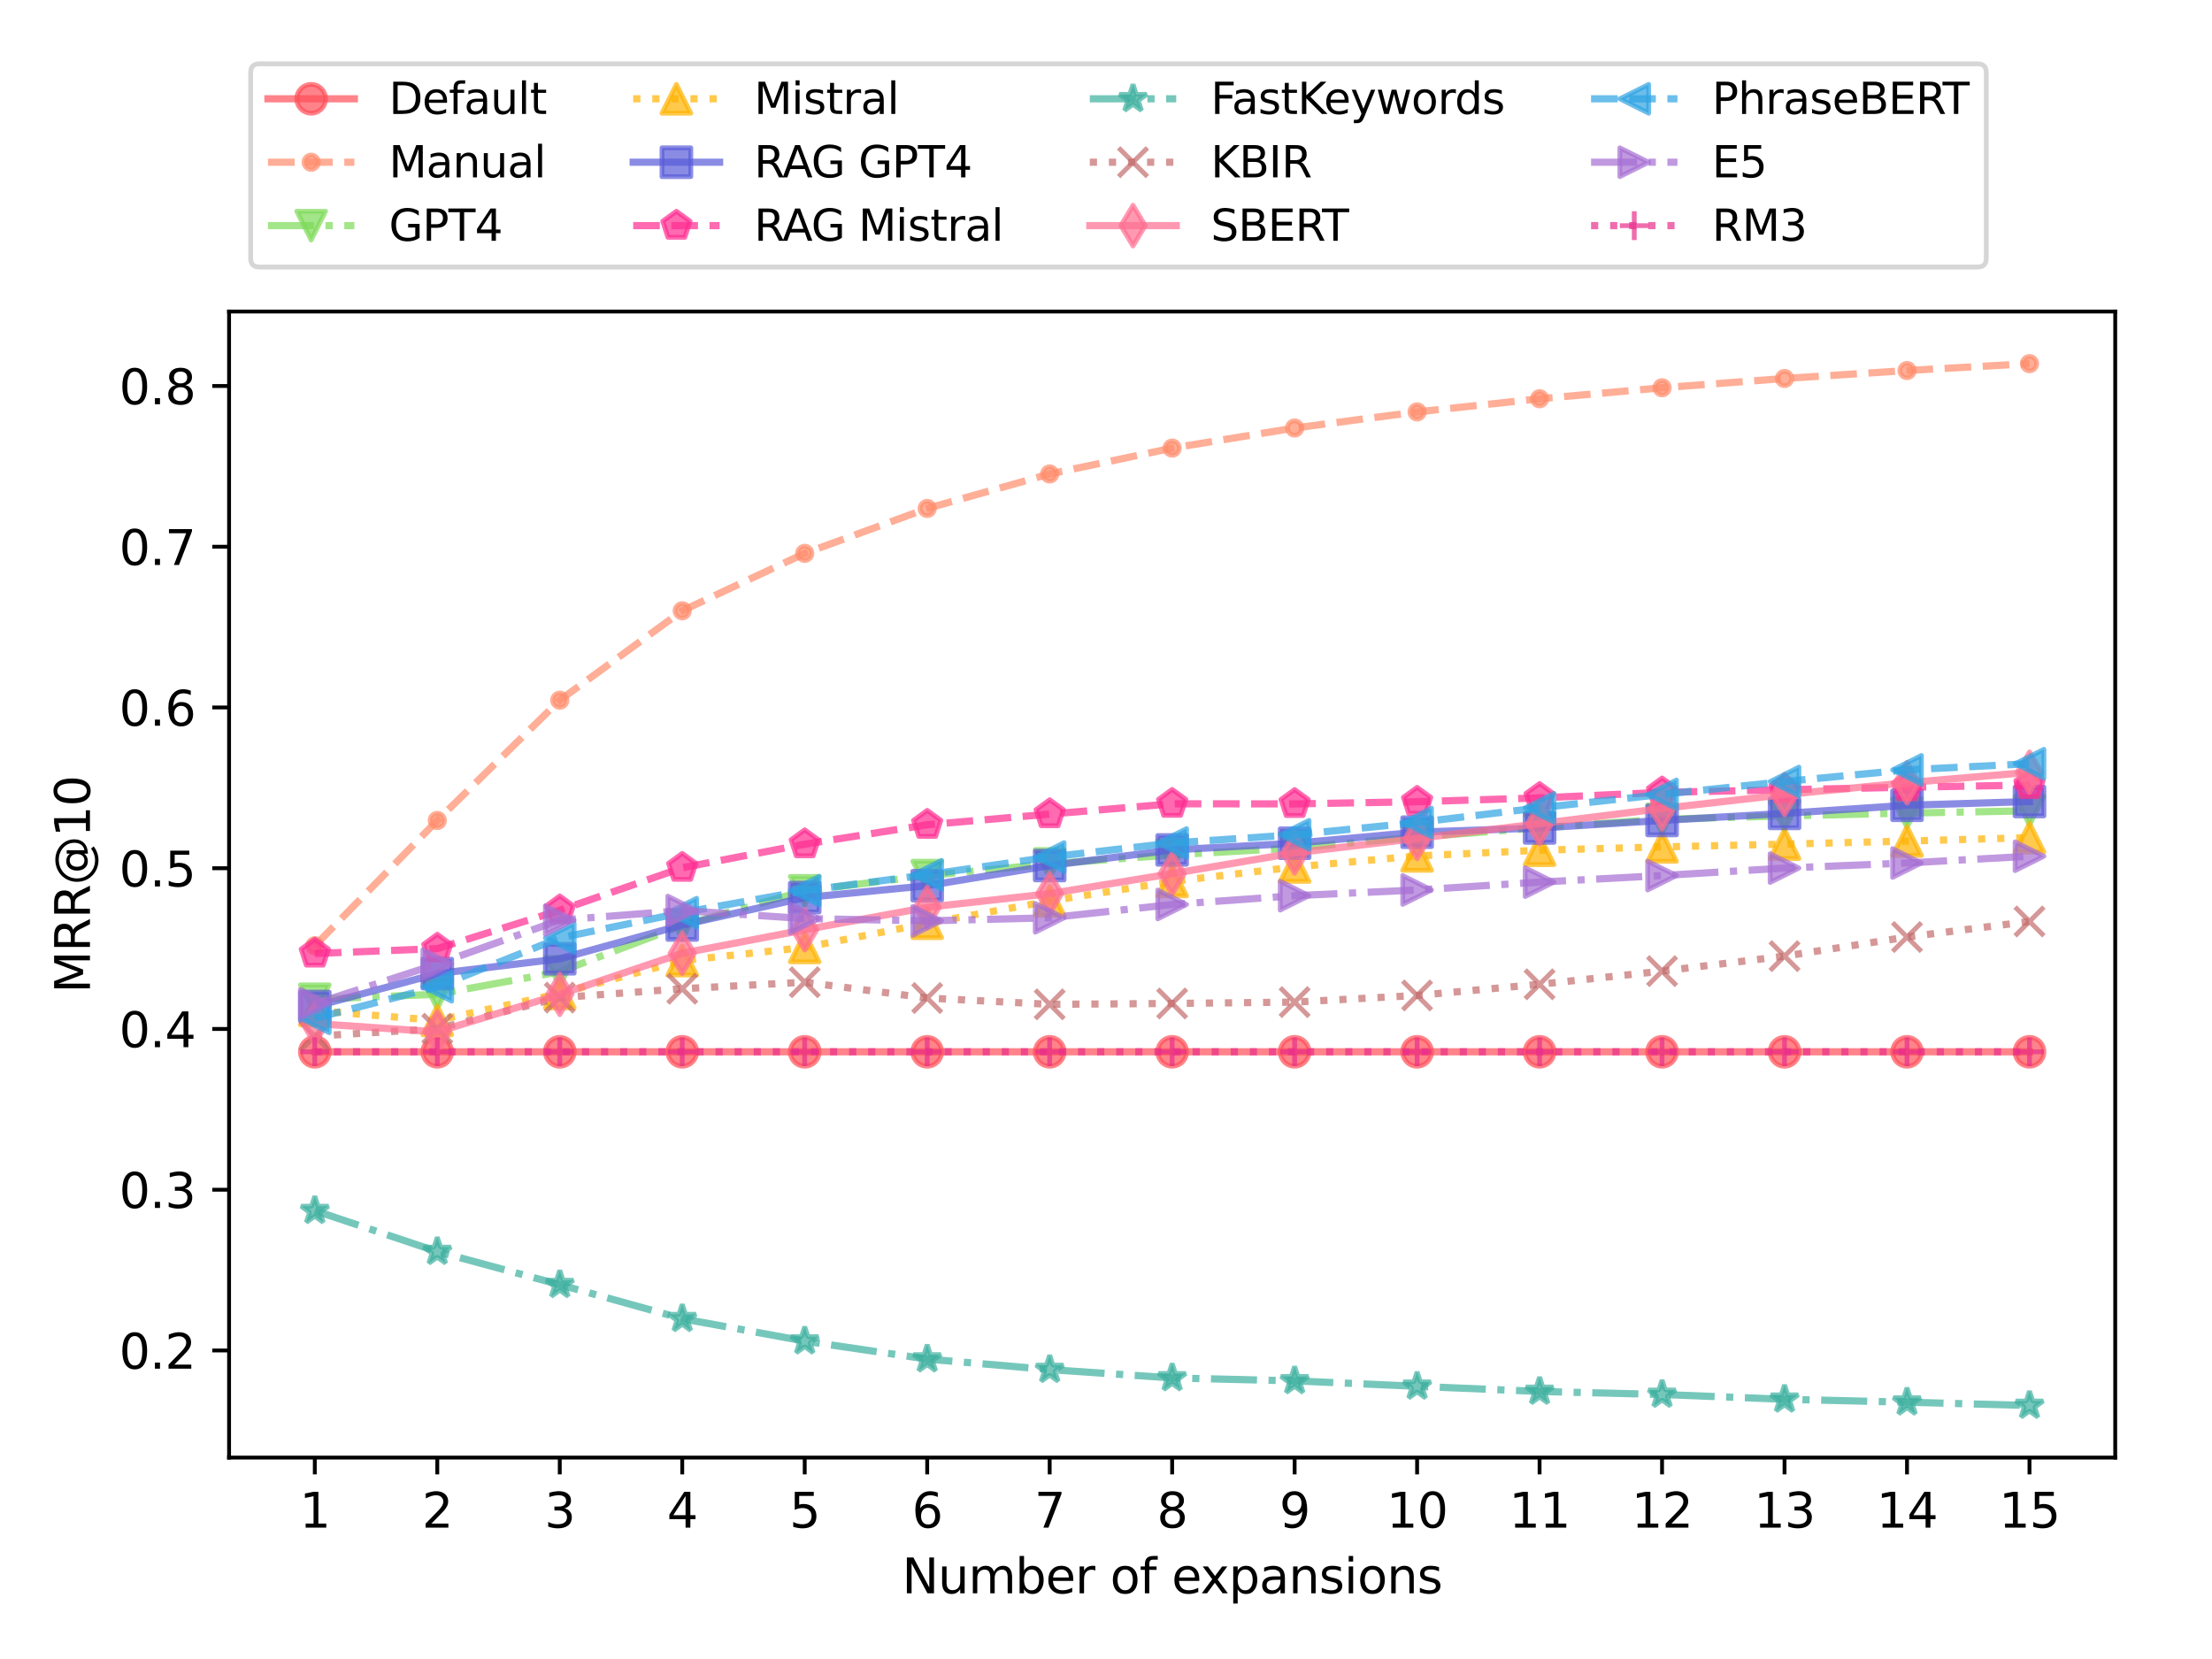 <?xml version="1.0" encoding="utf-8" standalone="no"?>
<!DOCTYPE svg PUBLIC "-//W3C//DTD SVG 1.1//EN"
  "http://www.w3.org/Graphics/SVG/1.1/DTD/svg11.dtd">
<svg xmlns:xlink="http://www.w3.org/1999/xlink" width="460.8pt" height="345.6pt" viewBox="0 0 460.8 345.6" xmlns="http://www.w3.org/2000/svg" version="1.1">
 <defs>
  <style type="text/css">*{stroke-linejoin: round; stroke-linecap: butt}</style>
 </defs>
 <g id="figure_1">
  <g id="patch_1">
   <path d="M 0 345.6 
L 460.8 345.6 
L 460.8 0 
L 0 0 
z
" style="fill: #ffffff"/>
  </g>
  <g id="axes_1">
   <g id="patch_2">
    <path d="M 47.72 303.64 
L 440.64 303.64 
L 440.64 64.902 
L 47.72 64.902 
z
" style="fill: #ffffff"/>
   </g>
   <g id="matplotlib.axis_1">
    <g id="xtick_1">
     <g id="line2d_1">
      <defs>
       <path id="mb24047a34a" d="M 0 0 
L 0 3.5 
" style="stroke: #000000; stroke-width: 0.8"/>
      </defs>
      <g>
       <use xlink:href="#mb24047a34a" x="65.58" y="303.64" style="stroke: #000000; stroke-width: 0.8"/>
      </g>
     </g>
     <g id="text_1">
      <!-- 1 -->
      <g transform="translate(62.399 318.238) scale(0.1 -0.1)">
       <defs>
        <path id="DejaVuSans-31" d="M 794 531 
L 1825 531 
L 1825 4091 
L 703 3866 
L 703 4441 
L 1819 4666 
L 2450 4666 
L 2450 531 
L 3481 531 
L 3481 0 
L 794 0 
L 794 531 
z
" transform="scale(0.016)"/>
       </defs>
       <use xlink:href="#DejaVuSans-31"/>
      </g>
     </g>
    </g>
    <g id="xtick_2">
     <g id="line2d_2">
      <g>
       <use xlink:href="#mb24047a34a" x="91.094" y="303.64" style="stroke: #000000; stroke-width: 0.8"/>
      </g>
     </g>
     <g id="text_2">
      <!-- 2 -->
      <g transform="translate(87.913 318.238) scale(0.1 -0.1)">
       <defs>
        <path id="DejaVuSans-32" d="M 1228 531 
L 3431 531 
L 3431 0 
L 469 0 
L 469 531 
Q 828 903 1448 1529 
Q 2069 2156 2228 2338 
Q 2531 2678 2651 2914 
Q 2772 3150 2772 3378 
Q 2772 3750 2511 3984 
Q 2250 4219 1831 4219 
Q 1534 4219 1204 4116 
Q 875 4013 500 3803 
L 500 4441 
Q 881 4594 1212 4672 
Q 1544 4750 1819 4750 
Q 2544 4750 2975 4387 
Q 3406 4025 3406 3419 
Q 3406 3131 3298 2873 
Q 3191 2616 2906 2266 
Q 2828 2175 2409 1742 
Q 1991 1309 1228 531 
z
" transform="scale(0.016)"/>
       </defs>
       <use xlink:href="#DejaVuSans-32"/>
      </g>
     </g>
    </g>
    <g id="xtick_3">
     <g id="line2d_3">
      <g>
       <use xlink:href="#mb24047a34a" x="116.609" y="303.64" style="stroke: #000000; stroke-width: 0.8"/>
      </g>
     </g>
     <g id="text_3">
      <!-- 3 -->
      <g transform="translate(113.427 318.238) scale(0.1 -0.1)">
       <defs>
        <path id="DejaVuSans-33" d="M 2597 2516 
Q 3050 2419 3304 2112 
Q 3559 1806 3559 1356 
Q 3559 666 3084 287 
Q 2609 -91 1734 -91 
Q 1441 -91 1130 -33 
Q 819 25 488 141 
L 488 750 
Q 750 597 1062 519 
Q 1375 441 1716 441 
Q 2309 441 2620 675 
Q 2931 909 2931 1356 
Q 2931 1769 2642 2001 
Q 2353 2234 1838 2234 
L 1294 2234 
L 1294 2753 
L 1863 2753 
Q 2328 2753 2575 2939 
Q 2822 3125 2822 3475 
Q 2822 3834 2567 4026 
Q 2313 4219 1838 4219 
Q 1578 4219 1281 4162 
Q 984 4106 628 3988 
L 628 4550 
Q 988 4650 1302 4700 
Q 1616 4750 1894 4750 
Q 2613 4750 3031 4423 
Q 3450 4097 3450 3541 
Q 3450 3153 3228 2886 
Q 3006 2619 2597 2516 
z
" transform="scale(0.016)"/>
       </defs>
       <use xlink:href="#DejaVuSans-33"/>
      </g>
     </g>
    </g>
    <g id="xtick_4">
     <g id="line2d_4">
      <g>
       <use xlink:href="#mb24047a34a" x="142.123" y="303.64" style="stroke: #000000; stroke-width: 0.8"/>
      </g>
     </g>
     <g id="text_4">
      <!-- 4 -->
      <g transform="translate(138.942 318.238) scale(0.1 -0.1)">
       <defs>
        <path id="DejaVuSans-34" d="M 2419 4116 
L 825 1625 
L 2419 1625 
L 2419 4116 
z
M 2253 4666 
L 3047 4666 
L 3047 1625 
L 3713 1625 
L 3713 1100 
L 3047 1100 
L 3047 0 
L 2419 0 
L 2419 1100 
L 313 1100 
L 313 1709 
L 2253 4666 
z
" transform="scale(0.016)"/>
       </defs>
       <use xlink:href="#DejaVuSans-34"/>
      </g>
     </g>
    </g>
    <g id="xtick_5">
     <g id="line2d_5">
      <g>
       <use xlink:href="#mb24047a34a" x="167.637" y="303.64" style="stroke: #000000; stroke-width: 0.8"/>
      </g>
     </g>
     <g id="text_5">
      <!-- 5 -->
      <g transform="translate(164.456 318.238) scale(0.1 -0.1)">
       <defs>
        <path id="DejaVuSans-35" d="M 691 4666 
L 3169 4666 
L 3169 4134 
L 1269 4134 
L 1269 2991 
Q 1406 3038 1543 3061 
Q 1681 3084 1819 3084 
Q 2600 3084 3056 2656 
Q 3513 2228 3513 1497 
Q 3513 744 3044 326 
Q 2575 -91 1722 -91 
Q 1428 -91 1123 -41 
Q 819 9 494 109 
L 494 744 
Q 775 591 1075 516 
Q 1375 441 1709 441 
Q 2250 441 2565 725 
Q 2881 1009 2881 1497 
Q 2881 1984 2565 2268 
Q 2250 2553 1709 2553 
Q 1456 2553 1204 2497 
Q 953 2441 691 2322 
L 691 4666 
z
" transform="scale(0.016)"/>
       </defs>
       <use xlink:href="#DejaVuSans-35"/>
      </g>
     </g>
    </g>
    <g id="xtick_6">
     <g id="line2d_6">
      <g>
       <use xlink:href="#mb24047a34a" x="193.151" y="303.64" style="stroke: #000000; stroke-width: 0.8"/>
      </g>
     </g>
     <g id="text_6">
      <!-- 6 -->
      <g transform="translate(189.97 318.238) scale(0.1 -0.1)">
       <defs>
        <path id="DejaVuSans-36" d="M 2113 2584 
Q 1688 2584 1439 2293 
Q 1191 2003 1191 1497 
Q 1191 994 1439 701 
Q 1688 409 2113 409 
Q 2538 409 2786 701 
Q 3034 994 3034 1497 
Q 3034 2003 2786 2293 
Q 2538 2584 2113 2584 
z
M 3366 4563 
L 3366 3988 
Q 3128 4100 2886 4159 
Q 2644 4219 2406 4219 
Q 1781 4219 1451 3797 
Q 1122 3375 1075 2522 
Q 1259 2794 1537 2939 
Q 1816 3084 2150 3084 
Q 2853 3084 3261 2657 
Q 3669 2231 3669 1497 
Q 3669 778 3244 343 
Q 2819 -91 2113 -91 
Q 1303 -91 875 529 
Q 447 1150 447 2328 
Q 447 3434 972 4092 
Q 1497 4750 2381 4750 
Q 2619 4750 2861 4703 
Q 3103 4656 3366 4563 
z
" transform="scale(0.016)"/>
       </defs>
       <use xlink:href="#DejaVuSans-36"/>
      </g>
     </g>
    </g>
    <g id="xtick_7">
     <g id="line2d_7">
      <g>
       <use xlink:href="#mb24047a34a" x="218.666" y="303.64" style="stroke: #000000; stroke-width: 0.8"/>
      </g>
     </g>
     <g id="text_7">
      <!-- 7 -->
      <g transform="translate(215.484 318.238) scale(0.1 -0.1)">
       <defs>
        <path id="DejaVuSans-37" d="M 525 4666 
L 3525 4666 
L 3525 4397 
L 1831 0 
L 1172 0 
L 2766 4134 
L 525 4134 
L 525 4666 
z
" transform="scale(0.016)"/>
       </defs>
       <use xlink:href="#DejaVuSans-37"/>
      </g>
     </g>
    </g>
    <g id="xtick_8">
     <g id="line2d_8">
      <g>
       <use xlink:href="#mb24047a34a" x="244.18" y="303.64" style="stroke: #000000; stroke-width: 0.8"/>
      </g>
     </g>
     <g id="text_8">
      <!-- 8 -->
      <g transform="translate(240.999 318.238) scale(0.1 -0.1)">
       <defs>
        <path id="DejaVuSans-38" d="M 2034 2216 
Q 1584 2216 1326 1975 
Q 1069 1734 1069 1313 
Q 1069 891 1326 650 
Q 1584 409 2034 409 
Q 2484 409 2743 651 
Q 3003 894 3003 1313 
Q 3003 1734 2745 1975 
Q 2488 2216 2034 2216 
z
M 1403 2484 
Q 997 2584 770 2862 
Q 544 3141 544 3541 
Q 544 4100 942 4425 
Q 1341 4750 2034 4750 
Q 2731 4750 3128 4425 
Q 3525 4100 3525 3541 
Q 3525 3141 3298 2862 
Q 3072 2584 2669 2484 
Q 3125 2378 3379 2068 
Q 3634 1759 3634 1313 
Q 3634 634 3220 271 
Q 2806 -91 2034 -91 
Q 1263 -91 848 271 
Q 434 634 434 1313 
Q 434 1759 690 2068 
Q 947 2378 1403 2484 
z
M 1172 3481 
Q 1172 3119 1398 2916 
Q 1625 2713 2034 2713 
Q 2441 2713 2670 2916 
Q 2900 3119 2900 3481 
Q 2900 3844 2670 4047 
Q 2441 4250 2034 4250 
Q 1625 4250 1398 4047 
Q 1172 3844 1172 3481 
z
" transform="scale(0.016)"/>
       </defs>
       <use xlink:href="#DejaVuSans-38"/>
      </g>
     </g>
    </g>
    <g id="xtick_9">
     <g id="line2d_9">
      <g>
       <use xlink:href="#mb24047a34a" x="269.694" y="303.64" style="stroke: #000000; stroke-width: 0.8"/>
      </g>
     </g>
     <g id="text_9">
      <!-- 9 -->
      <g transform="translate(266.513 318.238) scale(0.1 -0.1)">
       <defs>
        <path id="DejaVuSans-39" d="M 703 97 
L 703 672 
Q 941 559 1184 500 
Q 1428 441 1663 441 
Q 2288 441 2617 861 
Q 2947 1281 2994 2138 
Q 2813 1869 2534 1725 
Q 2256 1581 1919 1581 
Q 1219 1581 811 2004 
Q 403 2428 403 3163 
Q 403 3881 828 4315 
Q 1253 4750 1959 4750 
Q 2769 4750 3195 4129 
Q 3622 3509 3622 2328 
Q 3622 1225 3098 567 
Q 2575 -91 1691 -91 
Q 1453 -91 1209 -44 
Q 966 3 703 97 
z
M 1959 2075 
Q 2384 2075 2632 2365 
Q 2881 2656 2881 3163 
Q 2881 3666 2632 3958 
Q 2384 4250 1959 4250 
Q 1534 4250 1286 3958 
Q 1038 3666 1038 3163 
Q 1038 2656 1286 2365 
Q 1534 2075 1959 2075 
z
" transform="scale(0.016)"/>
       </defs>
       <use xlink:href="#DejaVuSans-39"/>
      </g>
     </g>
    </g>
    <g id="xtick_10">
     <g id="line2d_10">
      <g>
       <use xlink:href="#mb24047a34a" x="295.209" y="303.64" style="stroke: #000000; stroke-width: 0.8"/>
      </g>
     </g>
     <g id="text_10">
      <!-- 10 -->
      <g transform="translate(288.846 318.238) scale(0.1 -0.1)">
       <defs>
        <path id="DejaVuSans-30" d="M 2034 4250 
Q 1547 4250 1301 3770 
Q 1056 3291 1056 2328 
Q 1056 1369 1301 889 
Q 1547 409 2034 409 
Q 2525 409 2770 889 
Q 3016 1369 3016 2328 
Q 3016 3291 2770 3770 
Q 2525 4250 2034 4250 
z
M 2034 4750 
Q 2819 4750 3233 4129 
Q 3647 3509 3647 2328 
Q 3647 1150 3233 529 
Q 2819 -91 2034 -91 
Q 1250 -91 836 529 
Q 422 1150 422 2328 
Q 422 3509 836 4129 
Q 1250 4750 2034 4750 
z
" transform="scale(0.016)"/>
       </defs>
       <use xlink:href="#DejaVuSans-31"/>
       <use xlink:href="#DejaVuSans-30" x="63.623"/>
      </g>
     </g>
    </g>
    <g id="xtick_11">
     <g id="line2d_11">
      <g>
       <use xlink:href="#mb24047a34a" x="320.723" y="303.64" style="stroke: #000000; stroke-width: 0.8"/>
      </g>
     </g>
     <g id="text_11">
      <!-- 11 -->
      <g transform="translate(314.36 318.238) scale(0.1 -0.1)">
       <use xlink:href="#DejaVuSans-31"/>
       <use xlink:href="#DejaVuSans-31" x="63.623"/>
      </g>
     </g>
    </g>
    <g id="xtick_12">
     <g id="line2d_12">
      <g>
       <use xlink:href="#mb24047a34a" x="346.237" y="303.64" style="stroke: #000000; stroke-width: 0.8"/>
      </g>
     </g>
     <g id="text_12">
      <!-- 12 -->
      <g transform="translate(339.875 318.238) scale(0.1 -0.1)">
       <use xlink:href="#DejaVuSans-31"/>
       <use xlink:href="#DejaVuSans-32" x="63.623"/>
      </g>
     </g>
    </g>
    <g id="xtick_13">
     <g id="line2d_13">
      <g>
       <use xlink:href="#mb24047a34a" x="371.751" y="303.64" style="stroke: #000000; stroke-width: 0.8"/>
      </g>
     </g>
     <g id="text_13">
      <!-- 13 -->
      <g transform="translate(365.389 318.238) scale(0.1 -0.1)">
       <use xlink:href="#DejaVuSans-31"/>
       <use xlink:href="#DejaVuSans-33" x="63.623"/>
      </g>
     </g>
    </g>
    <g id="xtick_14">
     <g id="line2d_14">
      <g>
       <use xlink:href="#mb24047a34a" x="397.266" y="303.64" style="stroke: #000000; stroke-width: 0.8"/>
      </g>
     </g>
     <g id="text_14">
      <!-- 14 -->
      <g transform="translate(390.903 318.238) scale(0.1 -0.1)">
       <use xlink:href="#DejaVuSans-31"/>
       <use xlink:href="#DejaVuSans-34" x="63.623"/>
      </g>
     </g>
    </g>
    <g id="xtick_15">
     <g id="line2d_15">
      <g>
       <use xlink:href="#mb24047a34a" x="422.78" y="303.64" style="stroke: #000000; stroke-width: 0.8"/>
      </g>
     </g>
     <g id="text_15">
      <!-- 15 -->
      <g transform="translate(416.418 318.238) scale(0.1 -0.1)">
       <use xlink:href="#DejaVuSans-31"/>
       <use xlink:href="#DejaVuSans-35" x="63.623"/>
      </g>
     </g>
    </g>
    <g id="text_16">
     <!-- Number of expansions -->
     <g transform="translate(187.914 331.917) scale(0.1 -0.1)">
      <defs>
       <path id="DejaVuSans-4e" d="M 628 4666 
L 1478 4666 
L 3547 763 
L 3547 4666 
L 4159 4666 
L 4159 0 
L 3309 0 
L 1241 3903 
L 1241 0 
L 628 0 
L 628 4666 
z
" transform="scale(0.016)"/>
       <path id="DejaVuSans-75" d="M 544 1381 
L 544 3500 
L 1119 3500 
L 1119 1403 
Q 1119 906 1312 657 
Q 1506 409 1894 409 
Q 2359 409 2629 706 
Q 2900 1003 2900 1516 
L 2900 3500 
L 3475 3500 
L 3475 0 
L 2900 0 
L 2900 538 
Q 2691 219 2414 64 
Q 2138 -91 1772 -91 
Q 1169 -91 856 284 
Q 544 659 544 1381 
z
M 1991 3584 
L 1991 3584 
z
" transform="scale(0.016)"/>
       <path id="DejaVuSans-6d" d="M 3328 2828 
Q 3544 3216 3844 3400 
Q 4144 3584 4550 3584 
Q 5097 3584 5394 3201 
Q 5691 2819 5691 2113 
L 5691 0 
L 5113 0 
L 5113 2094 
Q 5113 2597 4934 2840 
Q 4756 3084 4391 3084 
Q 3944 3084 3684 2787 
Q 3425 2491 3425 1978 
L 3425 0 
L 2847 0 
L 2847 2094 
Q 2847 2600 2669 2842 
Q 2491 3084 2119 3084 
Q 1678 3084 1418 2786 
Q 1159 2488 1159 1978 
L 1159 0 
L 581 0 
L 581 3500 
L 1159 3500 
L 1159 2956 
Q 1356 3278 1631 3431 
Q 1906 3584 2284 3584 
Q 2666 3584 2933 3390 
Q 3200 3197 3328 2828 
z
" transform="scale(0.016)"/>
       <path id="DejaVuSans-62" d="M 3116 1747 
Q 3116 2381 2855 2742 
Q 2594 3103 2138 3103 
Q 1681 3103 1420 2742 
Q 1159 2381 1159 1747 
Q 1159 1113 1420 752 
Q 1681 391 2138 391 
Q 2594 391 2855 752 
Q 3116 1113 3116 1747 
z
M 1159 2969 
Q 1341 3281 1617 3432 
Q 1894 3584 2278 3584 
Q 2916 3584 3314 3078 
Q 3713 2572 3713 1747 
Q 3713 922 3314 415 
Q 2916 -91 2278 -91 
Q 1894 -91 1617 61 
Q 1341 213 1159 525 
L 1159 0 
L 581 0 
L 581 4863 
L 1159 4863 
L 1159 2969 
z
" transform="scale(0.016)"/>
       <path id="DejaVuSans-65" d="M 3597 1894 
L 3597 1613 
L 953 1613 
Q 991 1019 1311 708 
Q 1631 397 2203 397 
Q 2534 397 2845 478 
Q 3156 559 3463 722 
L 3463 178 
Q 3153 47 2828 -22 
Q 2503 -91 2169 -91 
Q 1331 -91 842 396 
Q 353 884 353 1716 
Q 353 2575 817 3079 
Q 1281 3584 2069 3584 
Q 2775 3584 3186 3129 
Q 3597 2675 3597 1894 
z
M 3022 2063 
Q 3016 2534 2758 2815 
Q 2500 3097 2075 3097 
Q 1594 3097 1305 2825 
Q 1016 2553 972 2059 
L 3022 2063 
z
" transform="scale(0.016)"/>
       <path id="DejaVuSans-72" d="M 2631 2963 
Q 2534 3019 2420 3045 
Q 2306 3072 2169 3072 
Q 1681 3072 1420 2755 
Q 1159 2438 1159 1844 
L 1159 0 
L 581 0 
L 581 3500 
L 1159 3500 
L 1159 2956 
Q 1341 3275 1631 3429 
Q 1922 3584 2338 3584 
Q 2397 3584 2469 3576 
Q 2541 3569 2628 3553 
L 2631 2963 
z
" transform="scale(0.016)"/>
       <path id="DejaVuSans-20" transform="scale(0.016)"/>
       <path id="DejaVuSans-6f" d="M 1959 3097 
Q 1497 3097 1228 2736 
Q 959 2375 959 1747 
Q 959 1119 1226 758 
Q 1494 397 1959 397 
Q 2419 397 2687 759 
Q 2956 1122 2956 1747 
Q 2956 2369 2687 2733 
Q 2419 3097 1959 3097 
z
M 1959 3584 
Q 2709 3584 3137 3096 
Q 3566 2609 3566 1747 
Q 3566 888 3137 398 
Q 2709 -91 1959 -91 
Q 1206 -91 779 398 
Q 353 888 353 1747 
Q 353 2609 779 3096 
Q 1206 3584 1959 3584 
z
" transform="scale(0.016)"/>
       <path id="DejaVuSans-66" d="M 2375 4863 
L 2375 4384 
L 1825 4384 
Q 1516 4384 1395 4259 
Q 1275 4134 1275 3809 
L 1275 3500 
L 2222 3500 
L 2222 3053 
L 1275 3053 
L 1275 0 
L 697 0 
L 697 3053 
L 147 3053 
L 147 3500 
L 697 3500 
L 697 3744 
Q 697 4328 969 4595 
Q 1241 4863 1831 4863 
L 2375 4863 
z
" transform="scale(0.016)"/>
       <path id="DejaVuSans-78" d="M 3513 3500 
L 2247 1797 
L 3578 0 
L 2900 0 
L 1881 1375 
L 863 0 
L 184 0 
L 1544 1831 
L 300 3500 
L 978 3500 
L 1906 2253 
L 2834 3500 
L 3513 3500 
z
" transform="scale(0.016)"/>
       <path id="DejaVuSans-70" d="M 1159 525 
L 1159 -1331 
L 581 -1331 
L 581 3500 
L 1159 3500 
L 1159 2969 
Q 1341 3281 1617 3432 
Q 1894 3584 2278 3584 
Q 2916 3584 3314 3078 
Q 3713 2572 3713 1747 
Q 3713 922 3314 415 
Q 2916 -91 2278 -91 
Q 1894 -91 1617 61 
Q 1341 213 1159 525 
z
M 3116 1747 
Q 3116 2381 2855 2742 
Q 2594 3103 2138 3103 
Q 1681 3103 1420 2742 
Q 1159 2381 1159 1747 
Q 1159 1113 1420 752 
Q 1681 391 2138 391 
Q 2594 391 2855 752 
Q 3116 1113 3116 1747 
z
" transform="scale(0.016)"/>
       <path id="DejaVuSans-61" d="M 2194 1759 
Q 1497 1759 1228 1600 
Q 959 1441 959 1056 
Q 959 750 1161 570 
Q 1363 391 1709 391 
Q 2188 391 2477 730 
Q 2766 1069 2766 1631 
L 2766 1759 
L 2194 1759 
z
M 3341 1997 
L 3341 0 
L 2766 0 
L 2766 531 
Q 2569 213 2275 61 
Q 1981 -91 1556 -91 
Q 1019 -91 701 211 
Q 384 513 384 1019 
Q 384 1609 779 1909 
Q 1175 2209 1959 2209 
L 2766 2209 
L 2766 2266 
Q 2766 2663 2505 2880 
Q 2244 3097 1772 3097 
Q 1472 3097 1187 3025 
Q 903 2953 641 2809 
L 641 3341 
Q 956 3463 1253 3523 
Q 1550 3584 1831 3584 
Q 2591 3584 2966 3190 
Q 3341 2797 3341 1997 
z
" transform="scale(0.016)"/>
       <path id="DejaVuSans-6e" d="M 3513 2113 
L 3513 0 
L 2938 0 
L 2938 2094 
Q 2938 2591 2744 2837 
Q 2550 3084 2163 3084 
Q 1697 3084 1428 2787 
Q 1159 2491 1159 1978 
L 1159 0 
L 581 0 
L 581 3500 
L 1159 3500 
L 1159 2956 
Q 1366 3272 1645 3428 
Q 1925 3584 2291 3584 
Q 2894 3584 3203 3211 
Q 3513 2838 3513 2113 
z
" transform="scale(0.016)"/>
       <path id="DejaVuSans-73" d="M 2834 3397 
L 2834 2853 
Q 2591 2978 2328 3040 
Q 2066 3103 1784 3103 
Q 1356 3103 1142 2972 
Q 928 2841 928 2578 
Q 928 2378 1081 2264 
Q 1234 2150 1697 2047 
L 1894 2003 
Q 2506 1872 2764 1633 
Q 3022 1394 3022 966 
Q 3022 478 2636 193 
Q 2250 -91 1575 -91 
Q 1294 -91 989 -36 
Q 684 19 347 128 
L 347 722 
Q 666 556 975 473 
Q 1284 391 1588 391 
Q 1994 391 2212 530 
Q 2431 669 2431 922 
Q 2431 1156 2273 1281 
Q 2116 1406 1581 1522 
L 1381 1569 
Q 847 1681 609 1914 
Q 372 2147 372 2553 
Q 372 3047 722 3315 
Q 1072 3584 1716 3584 
Q 2034 3584 2315 3537 
Q 2597 3491 2834 3397 
z
" transform="scale(0.016)"/>
       <path id="DejaVuSans-69" d="M 603 3500 
L 1178 3500 
L 1178 0 
L 603 0 
L 603 3500 
z
M 603 4863 
L 1178 4863 
L 1178 4134 
L 603 4134 
L 603 4863 
z
" transform="scale(0.016)"/>
      </defs>
      <use xlink:href="#DejaVuSans-4e"/>
      <use xlink:href="#DejaVuSans-75" x="74.805"/>
      <use xlink:href="#DejaVuSans-6d" x="138.184"/>
      <use xlink:href="#DejaVuSans-62" x="235.596"/>
      <use xlink:href="#DejaVuSans-65" x="299.072"/>
      <use xlink:href="#DejaVuSans-72" x="360.596"/>
      <use xlink:href="#DejaVuSans-20" x="401.709"/>
      <use xlink:href="#DejaVuSans-6f" x="433.496"/>
      <use xlink:href="#DejaVuSans-66" x="494.678"/>
      <use xlink:href="#DejaVuSans-20" x="529.883"/>
      <use xlink:href="#DejaVuSans-65" x="561.67"/>
      <use xlink:href="#DejaVuSans-78" x="621.443"/>
      <use xlink:href="#DejaVuSans-70" x="680.623"/>
      <use xlink:href="#DejaVuSans-61" x="744.1"/>
      <use xlink:href="#DejaVuSans-6e" x="805.379"/>
      <use xlink:href="#DejaVuSans-73" x="868.758"/>
      <use xlink:href="#DejaVuSans-69" x="920.857"/>
      <use xlink:href="#DejaVuSans-6f" x="948.641"/>
      <use xlink:href="#DejaVuSans-6e" x="1009.822"/>
      <use xlink:href="#DejaVuSans-73" x="1073.201"/>
     </g>
    </g>
   </g>
   <g id="matplotlib.axis_2">
    <g id="ytick_1">
     <g id="line2d_16">
      <defs>
       <path id="m4911c6df5a" d="M 0 0 
L -3.5 0 
" style="stroke: #000000; stroke-width: 0.8"/>
      </defs>
      <g>
       <use xlink:href="#m4911c6df5a" x="47.72" y="281.323" style="stroke: #000000; stroke-width: 0.8"/>
      </g>
     </g>
     <g id="text_17">
      <!-- 0.2 -->
      <g transform="translate(24.817 285.122) scale(0.1 -0.1)">
       <defs>
        <path id="DejaVuSans-2e" d="M 684 794 
L 1344 794 
L 1344 0 
L 684 0 
L 684 794 
z
" transform="scale(0.016)"/>
       </defs>
       <use xlink:href="#DejaVuSans-30"/>
       <use xlink:href="#DejaVuSans-2e" x="63.623"/>
       <use xlink:href="#DejaVuSans-32" x="95.41"/>
      </g>
     </g>
    </g>
    <g id="ytick_2">
     <g id="line2d_17">
      <g>
       <use xlink:href="#m4911c6df5a" x="47.72" y="247.838" style="stroke: #000000; stroke-width: 0.8"/>
      </g>
     </g>
     <g id="text_18">
      <!-- 0.3 -->
      <g transform="translate(24.817 251.637) scale(0.1 -0.1)">
       <use xlink:href="#DejaVuSans-30"/>
       <use xlink:href="#DejaVuSans-2e" x="63.623"/>
       <use xlink:href="#DejaVuSans-33" x="95.41"/>
      </g>
     </g>
    </g>
    <g id="ytick_3">
     <g id="line2d_18">
      <g>
       <use xlink:href="#m4911c6df5a" x="47.72" y="214.352" style="stroke: #000000; stroke-width: 0.8"/>
      </g>
     </g>
     <g id="text_19">
      <!-- 0.4 -->
      <g transform="translate(24.817 218.151) scale(0.1 -0.1)">
       <use xlink:href="#DejaVuSans-30"/>
       <use xlink:href="#DejaVuSans-2e" x="63.623"/>
       <use xlink:href="#DejaVuSans-34" x="95.41"/>
      </g>
     </g>
    </g>
    <g id="ytick_4">
     <g id="line2d_19">
      <g>
       <use xlink:href="#m4911c6df5a" x="47.72" y="180.867" style="stroke: #000000; stroke-width: 0.8"/>
      </g>
     </g>
     <g id="text_20">
      <!-- 0.5 -->
      <g transform="translate(24.817 184.666) scale(0.1 -0.1)">
       <use xlink:href="#DejaVuSans-30"/>
       <use xlink:href="#DejaVuSans-2e" x="63.623"/>
       <use xlink:href="#DejaVuSans-35" x="95.41"/>
      </g>
     </g>
    </g>
    <g id="ytick_5">
     <g id="line2d_20">
      <g>
       <use xlink:href="#m4911c6df5a" x="47.72" y="147.381" style="stroke: #000000; stroke-width: 0.8"/>
      </g>
     </g>
     <g id="text_21">
      <!-- 0.6 -->
      <g transform="translate(24.817 151.18) scale(0.1 -0.1)">
       <use xlink:href="#DejaVuSans-30"/>
       <use xlink:href="#DejaVuSans-2e" x="63.623"/>
       <use xlink:href="#DejaVuSans-36" x="95.41"/>
      </g>
     </g>
    </g>
    <g id="ytick_6">
     <g id="line2d_21">
      <g>
       <use xlink:href="#m4911c6df5a" x="47.72" y="113.896" style="stroke: #000000; stroke-width: 0.8"/>
      </g>
     </g>
     <g id="text_22">
      <!-- 0.7 -->
      <g transform="translate(24.817 117.695) scale(0.1 -0.1)">
       <use xlink:href="#DejaVuSans-30"/>
       <use xlink:href="#DejaVuSans-2e" x="63.623"/>
       <use xlink:href="#DejaVuSans-37" x="95.41"/>
      </g>
     </g>
    </g>
    <g id="ytick_7">
     <g id="line2d_22">
      <g>
       <use xlink:href="#m4911c6df5a" x="47.72" y="80.41" style="stroke: #000000; stroke-width: 0.8"/>
      </g>
     </g>
     <g id="text_23">
      <!-- 0.8 -->
      <g transform="translate(24.817 84.209) scale(0.1 -0.1)">
       <use xlink:href="#DejaVuSans-30"/>
       <use xlink:href="#DejaVuSans-2e" x="63.623"/>
       <use xlink:href="#DejaVuSans-38" x="95.41"/>
      </g>
     </g>
    </g>
    <g id="text_24">
     <!-- MRR@10 -->
     <g transform="translate(18.737 206.896) rotate(-90) scale(0.1 -0.1)">
      <defs>
       <path id="DejaVuSans-4d" d="M 628 4666 
L 1569 4666 
L 2759 1491 
L 3956 4666 
L 4897 4666 
L 4897 0 
L 4281 0 
L 4281 4097 
L 3078 897 
L 2444 897 
L 1241 4097 
L 1241 0 
L 628 0 
L 628 4666 
z
" transform="scale(0.016)"/>
       <path id="DejaVuSans-52" d="M 2841 2188 
Q 3044 2119 3236 1894 
Q 3428 1669 3622 1275 
L 4263 0 
L 3584 0 
L 2988 1197 
Q 2756 1666 2539 1819 
Q 2322 1972 1947 1972 
L 1259 1972 
L 1259 0 
L 628 0 
L 628 4666 
L 2053 4666 
Q 2853 4666 3247 4331 
Q 3641 3997 3641 3322 
Q 3641 2881 3436 2590 
Q 3231 2300 2841 2188 
z
M 1259 4147 
L 1259 2491 
L 2053 2491 
Q 2509 2491 2742 2702 
Q 2975 2913 2975 3322 
Q 2975 3731 2742 3939 
Q 2509 4147 2053 4147 
L 1259 4147 
z
" transform="scale(0.016)"/>
       <path id="DejaVuSans-40" d="M 2381 1678 
Q 2381 1231 2603 976 
Q 2825 722 3213 722 
Q 3597 722 3817 978 
Q 4038 1234 4038 1678 
Q 4038 2116 3813 2373 
Q 3588 2631 3206 2631 
Q 2828 2631 2604 2375 
Q 2381 2119 2381 1678 
z
M 4084 744 
Q 3897 503 3655 389 
Q 3413 275 3091 275 
Q 2553 275 2217 664 
Q 1881 1053 1881 1678 
Q 1881 2303 2218 2693 
Q 2556 3084 3091 3084 
Q 3413 3084 3656 2967 
Q 3900 2850 4084 2613 
L 4084 3022 
L 4531 3022 
L 4531 722 
Q 4988 791 5245 1139 
Q 5503 1488 5503 2041 
Q 5503 2375 5404 2669 
Q 5306 2963 5106 3213 
Q 4781 3622 4314 3839 
Q 3847 4056 3297 4056 
Q 2913 4056 2559 3954 
Q 2206 3853 1906 3653 
Q 1416 3334 1139 2817 
Q 863 2300 863 1697 
Q 863 1200 1042 765 
Q 1222 331 1563 0 
Q 1891 -325 2322 -495 
Q 2753 -666 3244 -666 
Q 3647 -666 4036 -530 
Q 4425 -394 4750 -141 
L 5031 -488 
Q 4641 -791 4180 -952 
Q 3719 -1113 3244 -1113 
Q 2666 -1113 2153 -908 
Q 1641 -703 1241 -313 
Q 841 78 631 592 
Q 422 1106 422 1697 
Q 422 2266 634 2781 
Q 847 3297 1241 3688 
Q 1644 4084 2172 4295 
Q 2700 4506 3291 4506 
Q 3953 4506 4520 4234 
Q 5088 3963 5472 3463 
Q 5706 3156 5829 2797 
Q 5953 2438 5953 2053 
Q 5953 1231 5456 756 
Q 4959 281 4084 263 
L 4084 744 
z
" transform="scale(0.016)"/>
      </defs>
      <use xlink:href="#DejaVuSans-4d"/>
      <use xlink:href="#DejaVuSans-52" x="86.279"/>
      <use xlink:href="#DejaVuSans-52" x="155.762"/>
      <use xlink:href="#DejaVuSans-40" x="225.244"/>
      <use xlink:href="#DejaVuSans-31" x="325.244"/>
      <use xlink:href="#DejaVuSans-30" x="388.867"/>
     </g>
    </g>
   </g>
   <g id="line2d_23">
    <path d="M 65.58 219.111 
L 91.094 219.111 
L 116.609 219.111 
L 142.123 219.111 
L 167.637 219.111 
L 193.151 219.111 
L 218.666 219.111 
L 244.18 219.111 
L 269.694 219.111 
L 295.209 219.111 
L 320.723 219.111 
L 346.237 219.111 
L 371.751 219.111 
L 397.266 219.111 
L 422.78 219.111 
" clip-path="url(#pc3d68ab316)" style="fill: none; stroke: #ff4f59; stroke-opacity: 0.7; stroke-width: 1.5; stroke-linecap: square"/>
    <defs>
     <path id="m4a1c96016e" d="M 0 3 
C 0.796 3 1.559 2.684 2.121 2.121 
C 2.684 1.559 3 0.796 3 0 
C 3 -0.796 2.684 -1.559 2.121 -2.121 
C 1.559 -2.684 0.796 -3 0 -3 
C -0.796 -3 -1.559 -2.684 -2.121 -2.121 
C -2.684 -1.559 -3 -0.796 -3 0 
C -3 0.796 -2.684 1.559 -2.121 2.121 
C -1.559 2.684 -0.796 3 0 3 
z
" style="stroke: #ff4f59; stroke-opacity: 0.7"/>
    </defs>
    <g clip-path="url(#pc3d68ab316)">
     <use xlink:href="#m4a1c96016e" x="65.58" y="219.111" style="fill: #ff4f59; fill-opacity: 0.7; stroke: #ff4f59; stroke-opacity: 0.7"/>
     <use xlink:href="#m4a1c96016e" x="91.094" y="219.111" style="fill: #ff4f59; fill-opacity: 0.7; stroke: #ff4f59; stroke-opacity: 0.7"/>
     <use xlink:href="#m4a1c96016e" x="116.609" y="219.111" style="fill: #ff4f59; fill-opacity: 0.7; stroke: #ff4f59; stroke-opacity: 0.7"/>
     <use xlink:href="#m4a1c96016e" x="142.123" y="219.111" style="fill: #ff4f59; fill-opacity: 0.7; stroke: #ff4f59; stroke-opacity: 0.7"/>
     <use xlink:href="#m4a1c96016e" x="167.637" y="219.111" style="fill: #ff4f59; fill-opacity: 0.7; stroke: #ff4f59; stroke-opacity: 0.7"/>
     <use xlink:href="#m4a1c96016e" x="193.151" y="219.111" style="fill: #ff4f59; fill-opacity: 0.7; stroke: #ff4f59; stroke-opacity: 0.7"/>
     <use xlink:href="#m4a1c96016e" x="218.666" y="219.111" style="fill: #ff4f59; fill-opacity: 0.7; stroke: #ff4f59; stroke-opacity: 0.7"/>
     <use xlink:href="#m4a1c96016e" x="244.18" y="219.111" style="fill: #ff4f59; fill-opacity: 0.7; stroke: #ff4f59; stroke-opacity: 0.7"/>
     <use xlink:href="#m4a1c96016e" x="269.694" y="219.111" style="fill: #ff4f59; fill-opacity: 0.7; stroke: #ff4f59; stroke-opacity: 0.7"/>
     <use xlink:href="#m4a1c96016e" x="295.209" y="219.111" style="fill: #ff4f59; fill-opacity: 0.7; stroke: #ff4f59; stroke-opacity: 0.7"/>
     <use xlink:href="#m4a1c96016e" x="320.723" y="219.111" style="fill: #ff4f59; fill-opacity: 0.7; stroke: #ff4f59; stroke-opacity: 0.7"/>
     <use xlink:href="#m4a1c96016e" x="346.237" y="219.111" style="fill: #ff4f59; fill-opacity: 0.7; stroke: #ff4f59; stroke-opacity: 0.7"/>
     <use xlink:href="#m4a1c96016e" x="371.751" y="219.111" style="fill: #ff4f59; fill-opacity: 0.7; stroke: #ff4f59; stroke-opacity: 0.7"/>
     <use xlink:href="#m4a1c96016e" x="397.266" y="219.111" style="fill: #ff4f59; fill-opacity: 0.7; stroke: #ff4f59; stroke-opacity: 0.7"/>
     <use xlink:href="#m4a1c96016e" x="422.78" y="219.111" style="fill: #ff4f59; fill-opacity: 0.7; stroke: #ff4f59; stroke-opacity: 0.7"/>
    </g>
   </g>
   <g id="line2d_24">
    <path d="M 65.58 197.02 
L 91.094 170.917 
L 116.609 145.864 
L 142.123 127.233 
L 167.637 115.274 
L 193.151 105.917 
L 218.666 98.736 
L 244.18 93.349 
L 269.694 89.16 
L 295.209 85.808 
L 320.723 83.066 
L 346.237 80.781 
L 371.751 78.848 
L 397.266 77.19 
L 422.78 75.754 
" clip-path="url(#pc3d68ab316)" style="fill: none; stroke-dasharray: 5.55,2.4; stroke-dashoffset: 0; stroke: #ff8c6b; stroke-opacity: 0.7; stroke-width: 1.5"/>
    <defs>
     <path id="m0a5d815ce9" d="M 0 1.5 
C 0.398 1.5 0.779 1.342 1.061 1.061 
C 1.342 0.779 1.5 0.398 1.5 0 
C 1.5 -0.398 1.342 -0.779 1.061 -1.061 
C 0.779 -1.342 0.398 -1.5 0 -1.5 
C -0.398 -1.5 -0.779 -1.342 -1.061 -1.061 
C -1.342 -0.779 -1.5 -0.398 -1.5 0 
C -1.5 0.398 -1.342 0.779 -1.061 1.061 
C -0.779 1.342 -0.398 1.5 0 1.5 
z
" style="stroke: #ff8c6b; stroke-opacity: 0.7"/>
    </defs>
    <g clip-path="url(#pc3d68ab316)">
     <use xlink:href="#m0a5d815ce9" x="65.58" y="197.02" style="fill: #ff8c6b; fill-opacity: 0.7; stroke: #ff8c6b; stroke-opacity: 0.7"/>
     <use xlink:href="#m0a5d815ce9" x="91.094" y="170.917" style="fill: #ff8c6b; fill-opacity: 0.7; stroke: #ff8c6b; stroke-opacity: 0.7"/>
     <use xlink:href="#m0a5d815ce9" x="116.609" y="145.864" style="fill: #ff8c6b; fill-opacity: 0.7; stroke: #ff8c6b; stroke-opacity: 0.7"/>
     <use xlink:href="#m0a5d815ce9" x="142.123" y="127.233" style="fill: #ff8c6b; fill-opacity: 0.7; stroke: #ff8c6b; stroke-opacity: 0.7"/>
     <use xlink:href="#m0a5d815ce9" x="167.637" y="115.274" style="fill: #ff8c6b; fill-opacity: 0.7; stroke: #ff8c6b; stroke-opacity: 0.7"/>
     <use xlink:href="#m0a5d815ce9" x="193.151" y="105.917" style="fill: #ff8c6b; fill-opacity: 0.7; stroke: #ff8c6b; stroke-opacity: 0.7"/>
     <use xlink:href="#m0a5d815ce9" x="218.666" y="98.736" style="fill: #ff8c6b; fill-opacity: 0.7; stroke: #ff8c6b; stroke-opacity: 0.7"/>
     <use xlink:href="#m0a5d815ce9" x="244.18" y="93.349" style="fill: #ff8c6b; fill-opacity: 0.7; stroke: #ff8c6b; stroke-opacity: 0.7"/>
     <use xlink:href="#m0a5d815ce9" x="269.694" y="89.16" style="fill: #ff8c6b; fill-opacity: 0.7; stroke: #ff8c6b; stroke-opacity: 0.7"/>
     <use xlink:href="#m0a5d815ce9" x="295.209" y="85.808" style="fill: #ff8c6b; fill-opacity: 0.7; stroke: #ff8c6b; stroke-opacity: 0.7"/>
     <use xlink:href="#m0a5d815ce9" x="320.723" y="83.066" style="fill: #ff8c6b; fill-opacity: 0.7; stroke: #ff8c6b; stroke-opacity: 0.7"/>
     <use xlink:href="#m0a5d815ce9" x="346.237" y="80.781" style="fill: #ff8c6b; fill-opacity: 0.7; stroke: #ff8c6b; stroke-opacity: 0.7"/>
     <use xlink:href="#m0a5d815ce9" x="371.751" y="78.848" style="fill: #ff8c6b; fill-opacity: 0.7; stroke: #ff8c6b; stroke-opacity: 0.7"/>
     <use xlink:href="#m0a5d815ce9" x="397.266" y="77.19" style="fill: #ff8c6b; fill-opacity: 0.7; stroke: #ff8c6b; stroke-opacity: 0.7"/>
     <use xlink:href="#m0a5d815ce9" x="422.78" y="75.754" style="fill: #ff8c6b; fill-opacity: 0.7; stroke: #ff8c6b; stroke-opacity: 0.7"/>
    </g>
   </g>
   <g id="line2d_25">
    <path d="M 65.58 208.162 
L 91.094 207.12 
L 116.609 202.435 
L 142.123 192.77 
L 167.637 185.571 
L 193.151 182.402 
L 218.666 179.965 
L 244.18 178.094 
L 269.694 176.639 
L 295.209 174.376 
L 320.723 172.439 
L 346.237 170.659 
L 371.751 169.981 
L 397.266 169.381 
L 422.78 168.908 
" clip-path="url(#pc3d68ab316)" style="fill: none; stroke-dasharray: 9.6,2.4,1.5,2.4; stroke-dashoffset: 0; stroke: #7ddb57; stroke-opacity: 0.7; stroke-width: 1.5"/>
    <defs>
     <path id="ma622889daf" d="M -0 3 
L 3 -3 
L -3 -3 
z
" style="stroke: #7ddb57; stroke-opacity: 0.7; stroke-linejoin: miter"/>
    </defs>
    <g clip-path="url(#pc3d68ab316)">
     <use xlink:href="#ma622889daf" x="65.58" y="208.162" style="fill: #7ddb57; fill-opacity: 0.7; stroke: #7ddb57; stroke-opacity: 0.7; stroke-linejoin: miter"/>
     <use xlink:href="#ma622889daf" x="91.094" y="207.12" style="fill: #7ddb57; fill-opacity: 0.7; stroke: #7ddb57; stroke-opacity: 0.7; stroke-linejoin: miter"/>
     <use xlink:href="#ma622889daf" x="116.609" y="202.435" style="fill: #7ddb57; fill-opacity: 0.7; stroke: #7ddb57; stroke-opacity: 0.7; stroke-linejoin: miter"/>
     <use xlink:href="#ma622889daf" x="142.123" y="192.77" style="fill: #7ddb57; fill-opacity: 0.7; stroke: #7ddb57; stroke-opacity: 0.7; stroke-linejoin: miter"/>
     <use xlink:href="#ma622889daf" x="167.637" y="185.571" style="fill: #7ddb57; fill-opacity: 0.7; stroke: #7ddb57; stroke-opacity: 0.7; stroke-linejoin: miter"/>
     <use xlink:href="#ma622889daf" x="193.151" y="182.402" style="fill: #7ddb57; fill-opacity: 0.7; stroke: #7ddb57; stroke-opacity: 0.7; stroke-linejoin: miter"/>
     <use xlink:href="#ma622889daf" x="218.666" y="179.965" style="fill: #7ddb57; fill-opacity: 0.7; stroke: #7ddb57; stroke-opacity: 0.7; stroke-linejoin: miter"/>
     <use xlink:href="#ma622889daf" x="244.18" y="178.094" style="fill: #7ddb57; fill-opacity: 0.7; stroke: #7ddb57; stroke-opacity: 0.7; stroke-linejoin: miter"/>
     <use xlink:href="#ma622889daf" x="269.694" y="176.639" style="fill: #7ddb57; fill-opacity: 0.7; stroke: #7ddb57; stroke-opacity: 0.7; stroke-linejoin: miter"/>
     <use xlink:href="#ma622889daf" x="295.209" y="174.376" style="fill: #7ddb57; fill-opacity: 0.7; stroke: #7ddb57; stroke-opacity: 0.7; stroke-linejoin: miter"/>
     <use xlink:href="#ma622889daf" x="320.723" y="172.439" style="fill: #7ddb57; fill-opacity: 0.7; stroke: #7ddb57; stroke-opacity: 0.7; stroke-linejoin: miter"/>
     <use xlink:href="#ma622889daf" x="346.237" y="170.659" style="fill: #7ddb57; fill-opacity: 0.7; stroke: #7ddb57; stroke-opacity: 0.7; stroke-linejoin: miter"/>
     <use xlink:href="#ma622889daf" x="371.751" y="169.981" style="fill: #7ddb57; fill-opacity: 0.7; stroke: #7ddb57; stroke-opacity: 0.7; stroke-linejoin: miter"/>
     <use xlink:href="#ma622889daf" x="397.266" y="169.381" style="fill: #7ddb57; fill-opacity: 0.7; stroke: #7ddb57; stroke-opacity: 0.7; stroke-linejoin: miter"/>
     <use xlink:href="#ma622889daf" x="422.78" y="168.908" style="fill: #7ddb57; fill-opacity: 0.7; stroke: #7ddb57; stroke-opacity: 0.7; stroke-linejoin: miter"/>
    </g>
   </g>
   <g id="line2d_26">
    <path d="M 65.58 210.507 
L 91.094 212.567 
L 116.609 206.952 
L 142.123 200.116 
L 167.637 197.377 
L 193.151 192.332 
L 218.666 187.695 
L 244.18 183.627 
L 269.694 180.613 
L 295.209 178.307 
L 320.723 177.116 
L 346.237 176.423 
L 371.751 175.847 
L 397.266 175.212 
L 422.78 174.487 
" clip-path="url(#pc3d68ab316)" style="fill: none; stroke-dasharray: 1.5,2.475; stroke-dashoffset: 0; stroke: #ffb200; stroke-opacity: 0.7; stroke-width: 1.5"/>
    <defs>
     <path id="m7ea7a8a5b1" d="M 0 -3 
L -3 3 
L 3 3 
z
" style="stroke: #ffb200; stroke-opacity: 0.7; stroke-linejoin: miter"/>
    </defs>
    <g clip-path="url(#pc3d68ab316)">
     <use xlink:href="#m7ea7a8a5b1" x="65.58" y="210.507" style="fill: #ffb200; fill-opacity: 0.7; stroke: #ffb200; stroke-opacity: 0.7; stroke-linejoin: miter"/>
     <use xlink:href="#m7ea7a8a5b1" x="91.094" y="212.567" style="fill: #ffb200; fill-opacity: 0.7; stroke: #ffb200; stroke-opacity: 0.7; stroke-linejoin: miter"/>
     <use xlink:href="#m7ea7a8a5b1" x="116.609" y="206.952" style="fill: #ffb200; fill-opacity: 0.7; stroke: #ffb200; stroke-opacity: 0.7; stroke-linejoin: miter"/>
     <use xlink:href="#m7ea7a8a5b1" x="142.123" y="200.116" style="fill: #ffb200; fill-opacity: 0.7; stroke: #ffb200; stroke-opacity: 0.7; stroke-linejoin: miter"/>
     <use xlink:href="#m7ea7a8a5b1" x="167.637" y="197.377" style="fill: #ffb200; fill-opacity: 0.7; stroke: #ffb200; stroke-opacity: 0.7; stroke-linejoin: miter"/>
     <use xlink:href="#m7ea7a8a5b1" x="193.151" y="192.332" style="fill: #ffb200; fill-opacity: 0.7; stroke: #ffb200; stroke-opacity: 0.7; stroke-linejoin: miter"/>
     <use xlink:href="#m7ea7a8a5b1" x="218.666" y="187.695" style="fill: #ffb200; fill-opacity: 0.7; stroke: #ffb200; stroke-opacity: 0.7; stroke-linejoin: miter"/>
     <use xlink:href="#m7ea7a8a5b1" x="244.18" y="183.627" style="fill: #ffb200; fill-opacity: 0.7; stroke: #ffb200; stroke-opacity: 0.7; stroke-linejoin: miter"/>
     <use xlink:href="#m7ea7a8a5b1" x="269.694" y="180.613" style="fill: #ffb200; fill-opacity: 0.7; stroke: #ffb200; stroke-opacity: 0.7; stroke-linejoin: miter"/>
     <use xlink:href="#m7ea7a8a5b1" x="295.209" y="178.307" style="fill: #ffb200; fill-opacity: 0.7; stroke: #ffb200; stroke-opacity: 0.7; stroke-linejoin: miter"/>
     <use xlink:href="#m7ea7a8a5b1" x="320.723" y="177.116" style="fill: #ffb200; fill-opacity: 0.7; stroke: #ffb200; stroke-opacity: 0.7; stroke-linejoin: miter"/>
     <use xlink:href="#m7ea7a8a5b1" x="346.237" y="176.423" style="fill: #ffb200; fill-opacity: 0.7; stroke: #ffb200; stroke-opacity: 0.7; stroke-linejoin: miter"/>
     <use xlink:href="#m7ea7a8a5b1" x="371.751" y="175.847" style="fill: #ffb200; fill-opacity: 0.7; stroke: #ffb200; stroke-opacity: 0.7; stroke-linejoin: miter"/>
     <use xlink:href="#m7ea7a8a5b1" x="397.266" y="175.212" style="fill: #ffb200; fill-opacity: 0.7; stroke: #ffb200; stroke-opacity: 0.7; stroke-linejoin: miter"/>
     <use xlink:href="#m7ea7a8a5b1" x="422.78" y="174.487" style="fill: #ffb200; fill-opacity: 0.7; stroke: #ffb200; stroke-opacity: 0.7; stroke-linejoin: miter"/>
    </g>
   </g>
   <g id="line2d_27">
    <path d="M 65.58 209.685 
L 91.094 202.819 
L 116.609 199.734 
L 142.123 192.691 
L 167.637 186.984 
L 193.151 184.5 
L 218.666 180.306 
L 244.18 177.052 
L 269.694 175.665 
L 295.209 173.36 
L 320.723 172.476 
L 346.237 170.912 
L 371.751 169.446 
L 397.266 167.754 
L 422.78 166.969 
" clip-path="url(#pc3d68ab316)" style="fill: none; stroke: #595cd9; stroke-opacity: 0.7; stroke-width: 1.5; stroke-linecap: square"/>
    <defs>
     <path id="me64d6ad14c" d="M -3 3 
L 3 3 
L 3 -3 
L -3 -3 
z
" style="stroke: #595cd9; stroke-opacity: 0.7; stroke-linejoin: miter"/>
    </defs>
    <g clip-path="url(#pc3d68ab316)">
     <use xlink:href="#me64d6ad14c" x="65.58" y="209.685" style="fill: #595cd9; fill-opacity: 0.7; stroke: #595cd9; stroke-opacity: 0.7; stroke-linejoin: miter"/>
     <use xlink:href="#me64d6ad14c" x="91.094" y="202.819" style="fill: #595cd9; fill-opacity: 0.7; stroke: #595cd9; stroke-opacity: 0.7; stroke-linejoin: miter"/>
     <use xlink:href="#me64d6ad14c" x="116.609" y="199.734" style="fill: #595cd9; fill-opacity: 0.7; stroke: #595cd9; stroke-opacity: 0.7; stroke-linejoin: miter"/>
     <use xlink:href="#me64d6ad14c" x="142.123" y="192.691" style="fill: #595cd9; fill-opacity: 0.7; stroke: #595cd9; stroke-opacity: 0.7; stroke-linejoin: miter"/>
     <use xlink:href="#me64d6ad14c" x="167.637" y="186.984" style="fill: #595cd9; fill-opacity: 0.7; stroke: #595cd9; stroke-opacity: 0.7; stroke-linejoin: miter"/>
     <use xlink:href="#me64d6ad14c" x="193.151" y="184.5" style="fill: #595cd9; fill-opacity: 0.7; stroke: #595cd9; stroke-opacity: 0.7; stroke-linejoin: miter"/>
     <use xlink:href="#me64d6ad14c" x="218.666" y="180.306" style="fill: #595cd9; fill-opacity: 0.7; stroke: #595cd9; stroke-opacity: 0.7; stroke-linejoin: miter"/>
     <use xlink:href="#me64d6ad14c" x="244.18" y="177.052" style="fill: #595cd9; fill-opacity: 0.7; stroke: #595cd9; stroke-opacity: 0.7; stroke-linejoin: miter"/>
     <use xlink:href="#me64d6ad14c" x="269.694" y="175.665" style="fill: #595cd9; fill-opacity: 0.7; stroke: #595cd9; stroke-opacity: 0.7; stroke-linejoin: miter"/>
     <use xlink:href="#me64d6ad14c" x="295.209" y="173.36" style="fill: #595cd9; fill-opacity: 0.7; stroke: #595cd9; stroke-opacity: 0.7; stroke-linejoin: miter"/>
     <use xlink:href="#me64d6ad14c" x="320.723" y="172.476" style="fill: #595cd9; fill-opacity: 0.7; stroke: #595cd9; stroke-opacity: 0.7; stroke-linejoin: miter"/>
     <use xlink:href="#me64d6ad14c" x="346.237" y="170.912" style="fill: #595cd9; fill-opacity: 0.7; stroke: #595cd9; stroke-opacity: 0.7; stroke-linejoin: miter"/>
     <use xlink:href="#me64d6ad14c" x="371.751" y="169.446" style="fill: #595cd9; fill-opacity: 0.7; stroke: #595cd9; stroke-opacity: 0.7; stroke-linejoin: miter"/>
     <use xlink:href="#me64d6ad14c" x="397.266" y="167.754" style="fill: #595cd9; fill-opacity: 0.7; stroke: #595cd9; stroke-opacity: 0.7; stroke-linejoin: miter"/>
     <use xlink:href="#me64d6ad14c" x="422.78" y="166.969" style="fill: #595cd9; fill-opacity: 0.7; stroke: #595cd9; stroke-opacity: 0.7; stroke-linejoin: miter"/>
    </g>
   </g>
   <g id="line2d_28">
    <path d="M 65.58 198.636 
L 91.094 197.615 
L 116.609 189.629 
L 142.123 180.768 
L 167.637 175.858 
L 193.151 171.812 
L 218.666 169.591 
L 244.18 167.44 
L 269.694 167.468 
L 295.209 167.016 
L 320.723 166.216 
L 346.237 165.064 
L 371.751 164.525 
L 397.266 163.992 
L 422.78 163.545 
" clip-path="url(#pc3d68ab316)" style="fill: none; stroke-dasharray: 5.55,2.4; stroke-dashoffset: 0; stroke: #ff2b91; stroke-opacity: 0.7; stroke-width: 1.5"/>
    <defs>
     <path id="m1cd8388351" d="M 0 -3 
L -2.853 -0.927 
L -1.763 2.427 
L 1.763 2.427 
L 2.853 -0.927 
z
" style="stroke: #ff2b91; stroke-opacity: 0.7; stroke-linejoin: miter"/>
    </defs>
    <g clip-path="url(#pc3d68ab316)">
     <use xlink:href="#m1cd8388351" x="65.58" y="198.636" style="fill: #ff2b91; fill-opacity: 0.7; stroke: #ff2b91; stroke-opacity: 0.7; stroke-linejoin: miter"/>
     <use xlink:href="#m1cd8388351" x="91.094" y="197.615" style="fill: #ff2b91; fill-opacity: 0.7; stroke: #ff2b91; stroke-opacity: 0.7; stroke-linejoin: miter"/>
     <use xlink:href="#m1cd8388351" x="116.609" y="189.629" style="fill: #ff2b91; fill-opacity: 0.7; stroke: #ff2b91; stroke-opacity: 0.7; stroke-linejoin: miter"/>
     <use xlink:href="#m1cd8388351" x="142.123" y="180.768" style="fill: #ff2b91; fill-opacity: 0.7; stroke: #ff2b91; stroke-opacity: 0.7; stroke-linejoin: miter"/>
     <use xlink:href="#m1cd8388351" x="167.637" y="175.858" style="fill: #ff2b91; fill-opacity: 0.7; stroke: #ff2b91; stroke-opacity: 0.7; stroke-linejoin: miter"/>
     <use xlink:href="#m1cd8388351" x="193.151" y="171.812" style="fill: #ff2b91; fill-opacity: 0.7; stroke: #ff2b91; stroke-opacity: 0.7; stroke-linejoin: miter"/>
     <use xlink:href="#m1cd8388351" x="218.666" y="169.591" style="fill: #ff2b91; fill-opacity: 0.7; stroke: #ff2b91; stroke-opacity: 0.7; stroke-linejoin: miter"/>
     <use xlink:href="#m1cd8388351" x="244.18" y="167.44" style="fill: #ff2b91; fill-opacity: 0.7; stroke: #ff2b91; stroke-opacity: 0.7; stroke-linejoin: miter"/>
     <use xlink:href="#m1cd8388351" x="269.694" y="167.468" style="fill: #ff2b91; fill-opacity: 0.7; stroke: #ff2b91; stroke-opacity: 0.7; stroke-linejoin: miter"/>
     <use xlink:href="#m1cd8388351" x="295.209" y="167.016" style="fill: #ff2b91; fill-opacity: 0.7; stroke: #ff2b91; stroke-opacity: 0.7; stroke-linejoin: miter"/>
     <use xlink:href="#m1cd8388351" x="320.723" y="166.216" style="fill: #ff2b91; fill-opacity: 0.7; stroke: #ff2b91; stroke-opacity: 0.7; stroke-linejoin: miter"/>
     <use xlink:href="#m1cd8388351" x="346.237" y="165.064" style="fill: #ff2b91; fill-opacity: 0.7; stroke: #ff2b91; stroke-opacity: 0.7; stroke-linejoin: miter"/>
     <use xlink:href="#m1cd8388351" x="371.751" y="164.525" style="fill: #ff2b91; fill-opacity: 0.7; stroke: #ff2b91; stroke-opacity: 0.7; stroke-linejoin: miter"/>
     <use xlink:href="#m1cd8388351" x="397.266" y="163.992" style="fill: #ff2b91; fill-opacity: 0.7; stroke: #ff2b91; stroke-opacity: 0.7; stroke-linejoin: miter"/>
     <use xlink:href="#m1cd8388351" x="422.78" y="163.545" style="fill: #ff2b91; fill-opacity: 0.7; stroke: #ff2b91; stroke-opacity: 0.7; stroke-linejoin: miter"/>
    </g>
   </g>
   <g id="line2d_29">
    <path d="M 65.58 252.198 
L 91.094 260.731 
L 116.609 267.625 
L 142.123 274.71 
L 167.637 279.375 
L 193.151 283.122 
L 218.666 285.31 
L 244.18 287.049 
L 269.694 287.659 
L 295.209 288.795 
L 320.723 289.867 
L 346.237 290.494 
L 371.751 291.499 
L 397.266 292.1 
L 422.78 292.788 
" clip-path="url(#pc3d68ab316)" style="fill: none; stroke-dasharray: 9.6,2.4,1.5,2.4; stroke-dashoffset: 0; stroke: #3db09e; stroke-opacity: 0.7; stroke-width: 1.5"/>
    <defs>
     <path id="m2661b8f0f7" d="M 0 -3 
L -0.674 -0.927 
L -2.853 -0.927 
L -1.09 0.354 
L -1.763 2.427 
L -0 1.146 
L 1.763 2.427 
L 1.09 0.354 
L 2.853 -0.927 
L 0.674 -0.927 
z
" style="stroke: #3db09e; stroke-opacity: 0.7; stroke-linejoin: bevel"/>
    </defs>
    <g clip-path="url(#pc3d68ab316)">
     <use xlink:href="#m2661b8f0f7" x="65.58" y="252.198" style="fill: #3db09e; fill-opacity: 0.7; stroke: #3db09e; stroke-opacity: 0.7; stroke-linejoin: bevel"/>
     <use xlink:href="#m2661b8f0f7" x="91.094" y="260.731" style="fill: #3db09e; fill-opacity: 0.7; stroke: #3db09e; stroke-opacity: 0.7; stroke-linejoin: bevel"/>
     <use xlink:href="#m2661b8f0f7" x="116.609" y="267.625" style="fill: #3db09e; fill-opacity: 0.7; stroke: #3db09e; stroke-opacity: 0.7; stroke-linejoin: bevel"/>
     <use xlink:href="#m2661b8f0f7" x="142.123" y="274.71" style="fill: #3db09e; fill-opacity: 0.7; stroke: #3db09e; stroke-opacity: 0.7; stroke-linejoin: bevel"/>
     <use xlink:href="#m2661b8f0f7" x="167.637" y="279.375" style="fill: #3db09e; fill-opacity: 0.7; stroke: #3db09e; stroke-opacity: 0.7; stroke-linejoin: bevel"/>
     <use xlink:href="#m2661b8f0f7" x="193.151" y="283.122" style="fill: #3db09e; fill-opacity: 0.7; stroke: #3db09e; stroke-opacity: 0.7; stroke-linejoin: bevel"/>
     <use xlink:href="#m2661b8f0f7" x="218.666" y="285.31" style="fill: #3db09e; fill-opacity: 0.7; stroke: #3db09e; stroke-opacity: 0.7; stroke-linejoin: bevel"/>
     <use xlink:href="#m2661b8f0f7" x="244.18" y="287.049" style="fill: #3db09e; fill-opacity: 0.7; stroke: #3db09e; stroke-opacity: 0.7; stroke-linejoin: bevel"/>
     <use xlink:href="#m2661b8f0f7" x="269.694" y="287.659" style="fill: #3db09e; fill-opacity: 0.7; stroke: #3db09e; stroke-opacity: 0.7; stroke-linejoin: bevel"/>
     <use xlink:href="#m2661b8f0f7" x="295.209" y="288.795" style="fill: #3db09e; fill-opacity: 0.7; stroke: #3db09e; stroke-opacity: 0.7; stroke-linejoin: bevel"/>
     <use xlink:href="#m2661b8f0f7" x="320.723" y="289.867" style="fill: #3db09e; fill-opacity: 0.7; stroke: #3db09e; stroke-opacity: 0.7; stroke-linejoin: bevel"/>
     <use xlink:href="#m2661b8f0f7" x="346.237" y="290.494" style="fill: #3db09e; fill-opacity: 0.7; stroke: #3db09e; stroke-opacity: 0.7; stroke-linejoin: bevel"/>
     <use xlink:href="#m2661b8f0f7" x="371.751" y="291.499" style="fill: #3db09e; fill-opacity: 0.7; stroke: #3db09e; stroke-opacity: 0.7; stroke-linejoin: bevel"/>
     <use xlink:href="#m2661b8f0f7" x="397.266" y="292.1" style="fill: #3db09e; fill-opacity: 0.7; stroke: #3db09e; stroke-opacity: 0.7; stroke-linejoin: bevel"/>
     <use xlink:href="#m2661b8f0f7" x="422.78" y="292.788" style="fill: #3db09e; fill-opacity: 0.7; stroke: #3db09e; stroke-opacity: 0.7; stroke-linejoin: bevel"/>
    </g>
   </g>
   <g id="line2d_30">
    <path d="M 65.58 215.847 
L 91.094 214.301 
L 116.609 207.821 
L 142.123 205.971 
L 167.637 204.609 
L 193.151 207.903 
L 218.666 209.222 
L 244.18 209.04 
L 269.694 208.756 
L 295.209 207.368 
L 320.723 205.048 
L 346.237 202.304 
L 371.751 199.183 
L 397.266 195.202 
L 422.78 191.955 
" clip-path="url(#pc3d68ab316)" style="fill: none; stroke-dasharray: 1.5,2.475; stroke-dashoffset: 0; stroke: #c46b6b; stroke-opacity: 0.7; stroke-width: 1.5"/>
    <defs>
     <path id="m0a621dc1ab" d="M -3 3 
L 3 -3 
M -3 -3 
L 3 3 
" style="stroke: #c46b6b; stroke-opacity: 0.7"/>
    </defs>
    <g clip-path="url(#pc3d68ab316)">
     <use xlink:href="#m0a621dc1ab" x="65.58" y="215.847" style="fill: #c46b6b; fill-opacity: 0.7; stroke: #c46b6b; stroke-opacity: 0.7"/>
     <use xlink:href="#m0a621dc1ab" x="91.094" y="214.301" style="fill: #c46b6b; fill-opacity: 0.7; stroke: #c46b6b; stroke-opacity: 0.7"/>
     <use xlink:href="#m0a621dc1ab" x="116.609" y="207.821" style="fill: #c46b6b; fill-opacity: 0.7; stroke: #c46b6b; stroke-opacity: 0.7"/>
     <use xlink:href="#m0a621dc1ab" x="142.123" y="205.971" style="fill: #c46b6b; fill-opacity: 0.7; stroke: #c46b6b; stroke-opacity: 0.7"/>
     <use xlink:href="#m0a621dc1ab" x="167.637" y="204.609" style="fill: #c46b6b; fill-opacity: 0.7; stroke: #c46b6b; stroke-opacity: 0.7"/>
     <use xlink:href="#m0a621dc1ab" x="193.151" y="207.903" style="fill: #c46b6b; fill-opacity: 0.7; stroke: #c46b6b; stroke-opacity: 0.7"/>
     <use xlink:href="#m0a621dc1ab" x="218.666" y="209.222" style="fill: #c46b6b; fill-opacity: 0.7; stroke: #c46b6b; stroke-opacity: 0.7"/>
     <use xlink:href="#m0a621dc1ab" x="244.18" y="209.04" style="fill: #c46b6b; fill-opacity: 0.7; stroke: #c46b6b; stroke-opacity: 0.7"/>
     <use xlink:href="#m0a621dc1ab" x="269.694" y="208.756" style="fill: #c46b6b; fill-opacity: 0.7; stroke: #c46b6b; stroke-opacity: 0.7"/>
     <use xlink:href="#m0a621dc1ab" x="295.209" y="207.368" style="fill: #c46b6b; fill-opacity: 0.7; stroke: #c46b6b; stroke-opacity: 0.7"/>
     <use xlink:href="#m0a621dc1ab" x="320.723" y="205.048" style="fill: #c46b6b; fill-opacity: 0.7; stroke: #c46b6b; stroke-opacity: 0.7"/>
     <use xlink:href="#m0a621dc1ab" x="346.237" y="202.304" style="fill: #c46b6b; fill-opacity: 0.7; stroke: #c46b6b; stroke-opacity: 0.7"/>
     <use xlink:href="#m0a621dc1ab" x="371.751" y="199.183" style="fill: #c46b6b; fill-opacity: 0.7; stroke: #c46b6b; stroke-opacity: 0.7"/>
     <use xlink:href="#m0a621dc1ab" x="397.266" y="195.202" style="fill: #c46b6b; fill-opacity: 0.7; stroke: #c46b6b; stroke-opacity: 0.7"/>
     <use xlink:href="#m0a621dc1ab" x="422.78" y="191.955" style="fill: #c46b6b; fill-opacity: 0.7; stroke: #c46b6b; stroke-opacity: 0.7"/>
    </g>
   </g>
   <g id="line2d_31">
    <path d="M 65.58 213.231 
L 91.094 214.964 
L 116.609 207.142 
L 142.123 198.58 
L 167.637 193.683 
L 193.151 189.007 
L 218.666 186.164 
L 244.18 181.988 
L 269.694 177.662 
L 295.209 174.651 
L 320.723 171.585 
L 346.237 168.425 
L 371.751 165.526 
L 397.266 163.054 
L 422.78 160.879 
" clip-path="url(#pc3d68ab316)" style="fill: none; stroke: #ff6e91; stroke-opacity: 0.7; stroke-width: 1.5; stroke-linecap: square"/>
    <defs>
     <path id="m992374dc61" d="M -0 4.243 
L 2.546 0 
L 0 -4.243 
L -2.546 -0 
z
" style="stroke: #ff6e91; stroke-opacity: 0.7; stroke-linejoin: miter"/>
    </defs>
    <g clip-path="url(#pc3d68ab316)">
     <use xlink:href="#m992374dc61" x="65.58" y="213.231" style="fill: #ff6e91; fill-opacity: 0.7; stroke: #ff6e91; stroke-opacity: 0.7; stroke-linejoin: miter"/>
     <use xlink:href="#m992374dc61" x="91.094" y="214.964" style="fill: #ff6e91; fill-opacity: 0.7; stroke: #ff6e91; stroke-opacity: 0.7; stroke-linejoin: miter"/>
     <use xlink:href="#m992374dc61" x="116.609" y="207.142" style="fill: #ff6e91; fill-opacity: 0.7; stroke: #ff6e91; stroke-opacity: 0.7; stroke-linejoin: miter"/>
     <use xlink:href="#m992374dc61" x="142.123" y="198.58" style="fill: #ff6e91; fill-opacity: 0.7; stroke: #ff6e91; stroke-opacity: 0.7; stroke-linejoin: miter"/>
     <use xlink:href="#m992374dc61" x="167.637" y="193.683" style="fill: #ff6e91; fill-opacity: 0.7; stroke: #ff6e91; stroke-opacity: 0.7; stroke-linejoin: miter"/>
     <use xlink:href="#m992374dc61" x="193.151" y="189.007" style="fill: #ff6e91; fill-opacity: 0.7; stroke: #ff6e91; stroke-opacity: 0.7; stroke-linejoin: miter"/>
     <use xlink:href="#m992374dc61" x="218.666" y="186.164" style="fill: #ff6e91; fill-opacity: 0.7; stroke: #ff6e91; stroke-opacity: 0.7; stroke-linejoin: miter"/>
     <use xlink:href="#m992374dc61" x="244.18" y="181.988" style="fill: #ff6e91; fill-opacity: 0.7; stroke: #ff6e91; stroke-opacity: 0.7; stroke-linejoin: miter"/>
     <use xlink:href="#m992374dc61" x="269.694" y="177.662" style="fill: #ff6e91; fill-opacity: 0.7; stroke: #ff6e91; stroke-opacity: 0.7; stroke-linejoin: miter"/>
     <use xlink:href="#m992374dc61" x="295.209" y="174.651" style="fill: #ff6e91; fill-opacity: 0.7; stroke: #ff6e91; stroke-opacity: 0.7; stroke-linejoin: miter"/>
     <use xlink:href="#m992374dc61" x="320.723" y="171.585" style="fill: #ff6e91; fill-opacity: 0.7; stroke: #ff6e91; stroke-opacity: 0.7; stroke-linejoin: miter"/>
     <use xlink:href="#m992374dc61" x="346.237" y="168.425" style="fill: #ff6e91; fill-opacity: 0.7; stroke: #ff6e91; stroke-opacity: 0.7; stroke-linejoin: miter"/>
     <use xlink:href="#m992374dc61" x="371.751" y="165.526" style="fill: #ff6e91; fill-opacity: 0.7; stroke: #ff6e91; stroke-opacity: 0.7; stroke-linejoin: miter"/>
     <use xlink:href="#m992374dc61" x="397.266" y="163.054" style="fill: #ff6e91; fill-opacity: 0.7; stroke: #ff6e91; stroke-opacity: 0.7; stroke-linejoin: miter"/>
     <use xlink:href="#m992374dc61" x="422.78" y="160.879" style="fill: #ff6e91; fill-opacity: 0.7; stroke: #ff6e91; stroke-opacity: 0.7; stroke-linejoin: miter"/>
    </g>
   </g>
   <g id="line2d_32">
    <path d="M 65.58 212.135 
L 91.094 205.56 
L 116.609 195.391 
L 142.123 190.127 
L 167.637 185.547 
L 193.151 182.227 
L 218.666 178.536 
L 244.18 175.616 
L 269.694 173.899 
L 295.209 171.344 
L 320.723 168.277 
L 346.237 165.492 
L 371.751 162.804 
L 397.266 160.374 
L 422.78 159.095 
" clip-path="url(#pc3d68ab316)" style="fill: none; stroke-dasharray: 5.55,2.4; stroke-dashoffset: 0; stroke: #2ea3e3; stroke-opacity: 0.7; stroke-width: 1.5"/>
    <defs>
     <path id="ma6999c47a2" d="M -3 -0 
L 3 3 
L 3 -3 
z
" style="stroke: #2ea3e3; stroke-opacity: 0.7; stroke-linejoin: miter"/>
    </defs>
    <g clip-path="url(#pc3d68ab316)">
     <use xlink:href="#ma6999c47a2" x="65.58" y="212.135" style="fill: #2ea3e3; fill-opacity: 0.7; stroke: #2ea3e3; stroke-opacity: 0.7; stroke-linejoin: miter"/>
     <use xlink:href="#ma6999c47a2" x="91.094" y="205.56" style="fill: #2ea3e3; fill-opacity: 0.7; stroke: #2ea3e3; stroke-opacity: 0.7; stroke-linejoin: miter"/>
     <use xlink:href="#ma6999c47a2" x="116.609" y="195.391" style="fill: #2ea3e3; fill-opacity: 0.7; stroke: #2ea3e3; stroke-opacity: 0.7; stroke-linejoin: miter"/>
     <use xlink:href="#ma6999c47a2" x="142.123" y="190.127" style="fill: #2ea3e3; fill-opacity: 0.7; stroke: #2ea3e3; stroke-opacity: 0.7; stroke-linejoin: miter"/>
     <use xlink:href="#ma6999c47a2" x="167.637" y="185.547" style="fill: #2ea3e3; fill-opacity: 0.7; stroke: #2ea3e3; stroke-opacity: 0.7; stroke-linejoin: miter"/>
     <use xlink:href="#ma6999c47a2" x="193.151" y="182.227" style="fill: #2ea3e3; fill-opacity: 0.7; stroke: #2ea3e3; stroke-opacity: 0.7; stroke-linejoin: miter"/>
     <use xlink:href="#ma6999c47a2" x="218.666" y="178.536" style="fill: #2ea3e3; fill-opacity: 0.7; stroke: #2ea3e3; stroke-opacity: 0.7; stroke-linejoin: miter"/>
     <use xlink:href="#ma6999c47a2" x="244.18" y="175.616" style="fill: #2ea3e3; fill-opacity: 0.7; stroke: #2ea3e3; stroke-opacity: 0.7; stroke-linejoin: miter"/>
     <use xlink:href="#ma6999c47a2" x="269.694" y="173.899" style="fill: #2ea3e3; fill-opacity: 0.7; stroke: #2ea3e3; stroke-opacity: 0.7; stroke-linejoin: miter"/>
     <use xlink:href="#ma6999c47a2" x="295.209" y="171.344" style="fill: #2ea3e3; fill-opacity: 0.7; stroke: #2ea3e3; stroke-opacity: 0.7; stroke-linejoin: miter"/>
     <use xlink:href="#ma6999c47a2" x="320.723" y="168.277" style="fill: #2ea3e3; fill-opacity: 0.7; stroke: #2ea3e3; stroke-opacity: 0.7; stroke-linejoin: miter"/>
     <use xlink:href="#ma6999c47a2" x="346.237" y="165.492" style="fill: #2ea3e3; fill-opacity: 0.7; stroke: #2ea3e3; stroke-opacity: 0.7; stroke-linejoin: miter"/>
     <use xlink:href="#ma6999c47a2" x="371.751" y="162.804" style="fill: #2ea3e3; fill-opacity: 0.7; stroke: #2ea3e3; stroke-opacity: 0.7; stroke-linejoin: miter"/>
     <use xlink:href="#ma6999c47a2" x="397.266" y="160.374" style="fill: #2ea3e3; fill-opacity: 0.7; stroke: #2ea3e3; stroke-opacity: 0.7; stroke-linejoin: miter"/>
     <use xlink:href="#ma6999c47a2" x="422.78" y="159.095" style="fill: #2ea3e3; fill-opacity: 0.7; stroke: #2ea3e3; stroke-opacity: 0.7; stroke-linejoin: miter"/>
    </g>
   </g>
   <g id="line2d_33">
    <path d="M 65.58 209.103 
L 91.094 200.823 
L 116.609 191.669 
L 142.123 189.678 
L 167.637 191.354 
L 193.151 191.829 
L 218.666 191.197 
L 244.18 188.421 
L 269.694 186.586 
L 295.209 185.397 
L 320.723 183.763 
L 346.237 182.393 
L 371.751 180.838 
L 397.266 179.775 
L 422.78 178.367 
" clip-path="url(#pc3d68ab316)" style="fill: none; stroke-dasharray: 9.6,2.4,1.5,2.4; stroke-dashoffset: 0; stroke: #a66ed4; stroke-opacity: 0.7; stroke-width: 1.5"/>
    <defs>
     <path id="m1b3ca65ef0" d="M 3 0 
L -3 -3 
L -3 3 
z
" style="stroke: #a66ed4; stroke-opacity: 0.7; stroke-linejoin: miter"/>
    </defs>
    <g clip-path="url(#pc3d68ab316)">
     <use xlink:href="#m1b3ca65ef0" x="65.58" y="209.103" style="fill: #a66ed4; fill-opacity: 0.7; stroke: #a66ed4; stroke-opacity: 0.7; stroke-linejoin: miter"/>
     <use xlink:href="#m1b3ca65ef0" x="91.094" y="200.823" style="fill: #a66ed4; fill-opacity: 0.7; stroke: #a66ed4; stroke-opacity: 0.7; stroke-linejoin: miter"/>
     <use xlink:href="#m1b3ca65ef0" x="116.609" y="191.669" style="fill: #a66ed4; fill-opacity: 0.7; stroke: #a66ed4; stroke-opacity: 0.7; stroke-linejoin: miter"/>
     <use xlink:href="#m1b3ca65ef0" x="142.123" y="189.678" style="fill: #a66ed4; fill-opacity: 0.7; stroke: #a66ed4; stroke-opacity: 0.7; stroke-linejoin: miter"/>
     <use xlink:href="#m1b3ca65ef0" x="167.637" y="191.354" style="fill: #a66ed4; fill-opacity: 0.7; stroke: #a66ed4; stroke-opacity: 0.7; stroke-linejoin: miter"/>
     <use xlink:href="#m1b3ca65ef0" x="193.151" y="191.829" style="fill: #a66ed4; fill-opacity: 0.7; stroke: #a66ed4; stroke-opacity: 0.7; stroke-linejoin: miter"/>
     <use xlink:href="#m1b3ca65ef0" x="218.666" y="191.197" style="fill: #a66ed4; fill-opacity: 0.7; stroke: #a66ed4; stroke-opacity: 0.7; stroke-linejoin: miter"/>
     <use xlink:href="#m1b3ca65ef0" x="244.18" y="188.421" style="fill: #a66ed4; fill-opacity: 0.7; stroke: #a66ed4; stroke-opacity: 0.7; stroke-linejoin: miter"/>
     <use xlink:href="#m1b3ca65ef0" x="269.694" y="186.586" style="fill: #a66ed4; fill-opacity: 0.7; stroke: #a66ed4; stroke-opacity: 0.7; stroke-linejoin: miter"/>
     <use xlink:href="#m1b3ca65ef0" x="295.209" y="185.397" style="fill: #a66ed4; fill-opacity: 0.7; stroke: #a66ed4; stroke-opacity: 0.7; stroke-linejoin: miter"/>
     <use xlink:href="#m1b3ca65ef0" x="320.723" y="183.763" style="fill: #a66ed4; fill-opacity: 0.7; stroke: #a66ed4; stroke-opacity: 0.7; stroke-linejoin: miter"/>
     <use xlink:href="#m1b3ca65ef0" x="346.237" y="182.393" style="fill: #a66ed4; fill-opacity: 0.7; stroke: #a66ed4; stroke-opacity: 0.7; stroke-linejoin: miter"/>
     <use xlink:href="#m1b3ca65ef0" x="371.751" y="180.838" style="fill: #a66ed4; fill-opacity: 0.7; stroke: #a66ed4; stroke-opacity: 0.7; stroke-linejoin: miter"/>
     <use xlink:href="#m1b3ca65ef0" x="397.266" y="179.775" style="fill: #a66ed4; fill-opacity: 0.7; stroke: #a66ed4; stroke-opacity: 0.7; stroke-linejoin: miter"/>
     <use xlink:href="#m1b3ca65ef0" x="422.78" y="178.367" style="fill: #a66ed4; fill-opacity: 0.7; stroke: #a66ed4; stroke-opacity: 0.7; stroke-linejoin: miter"/>
    </g>
   </g>
   <g id="line2d_34">
    <path d="M 65.58 219.111 
L 91.094 219.111 
L 116.609 219.111 
L 142.123 219.111 
L 167.637 219.111 
L 193.151 219.111 
L 218.666 219.111 
L 244.18 219.111 
L 269.694 219.111 
L 295.209 219.111 
L 320.723 219.111 
L 346.237 219.111 
L 371.751 219.111 
L 397.266 219.111 
L 422.78 219.111 
" clip-path="url(#pc3d68ab316)" style="fill: none; stroke-dasharray: 1.5,2.475; stroke-dashoffset: 0; stroke: #e8308c; stroke-opacity: 0.7; stroke-width: 1.5"/>
    <defs>
     <path id="mb5ffb45c41" d="M -3 0 
L 3 0 
M 0 3 
L 0 -3 
" style="stroke: #e8308c; stroke-opacity: 0.7"/>
    </defs>
    <g clip-path="url(#pc3d68ab316)">
     <use xlink:href="#mb5ffb45c41" x="65.58" y="219.111" style="fill: #e8308c; fill-opacity: 0.7; stroke: #e8308c; stroke-opacity: 0.7"/>
     <use xlink:href="#mb5ffb45c41" x="91.094" y="219.111" style="fill: #e8308c; fill-opacity: 0.7; stroke: #e8308c; stroke-opacity: 0.7"/>
     <use xlink:href="#mb5ffb45c41" x="116.609" y="219.111" style="fill: #e8308c; fill-opacity: 0.7; stroke: #e8308c; stroke-opacity: 0.7"/>
     <use xlink:href="#mb5ffb45c41" x="142.123" y="219.111" style="fill: #e8308c; fill-opacity: 0.7; stroke: #e8308c; stroke-opacity: 0.7"/>
     <use xlink:href="#mb5ffb45c41" x="167.637" y="219.111" style="fill: #e8308c; fill-opacity: 0.7; stroke: #e8308c; stroke-opacity: 0.7"/>
     <use xlink:href="#mb5ffb45c41" x="193.151" y="219.111" style="fill: #e8308c; fill-opacity: 0.7; stroke: #e8308c; stroke-opacity: 0.7"/>
     <use xlink:href="#mb5ffb45c41" x="218.666" y="219.111" style="fill: #e8308c; fill-opacity: 0.7; stroke: #e8308c; stroke-opacity: 0.7"/>
     <use xlink:href="#mb5ffb45c41" x="244.18" y="219.111" style="fill: #e8308c; fill-opacity: 0.7; stroke: #e8308c; stroke-opacity: 0.7"/>
     <use xlink:href="#mb5ffb45c41" x="269.694" y="219.111" style="fill: #e8308c; fill-opacity: 0.7; stroke: #e8308c; stroke-opacity: 0.7"/>
     <use xlink:href="#mb5ffb45c41" x="295.209" y="219.111" style="fill: #e8308c; fill-opacity: 0.7; stroke: #e8308c; stroke-opacity: 0.7"/>
     <use xlink:href="#mb5ffb45c41" x="320.723" y="219.111" style="fill: #e8308c; fill-opacity: 0.7; stroke: #e8308c; stroke-opacity: 0.7"/>
     <use xlink:href="#mb5ffb45c41" x="346.237" y="219.111" style="fill: #e8308c; fill-opacity: 0.7; stroke: #e8308c; stroke-opacity: 0.7"/>
     <use xlink:href="#mb5ffb45c41" x="371.751" y="219.111" style="fill: #e8308c; fill-opacity: 0.7; stroke: #e8308c; stroke-opacity: 0.7"/>
     <use xlink:href="#mb5ffb45c41" x="397.266" y="219.111" style="fill: #e8308c; fill-opacity: 0.7; stroke: #e8308c; stroke-opacity: 0.7"/>
     <use xlink:href="#mb5ffb45c41" x="422.78" y="219.111" style="fill: #e8308c; fill-opacity: 0.7; stroke: #e8308c; stroke-opacity: 0.7"/>
    </g>
   </g>
   <g id="patch_3">
    <path d="M 47.72 303.64 
L 47.72 64.902 
" style="fill: none; stroke: #000000; stroke-width: 0.8; stroke-linejoin: miter; stroke-linecap: square"/>
   </g>
   <g id="patch_4">
    <path d="M 440.64 303.64 
L 440.64 64.902 
" style="fill: none; stroke: #000000; stroke-width: 0.8; stroke-linejoin: miter; stroke-linecap: square"/>
   </g>
   <g id="patch_5">
    <path d="M 47.72 303.64 
L 440.64 303.64 
" style="fill: none; stroke: #000000; stroke-width: 0.8; stroke-linejoin: miter; stroke-linecap: square"/>
   </g>
   <g id="patch_6">
    <path d="M 47.72 64.902 
L 440.64 64.902 
" style="fill: none; stroke: #000000; stroke-width: 0.8; stroke-linejoin: miter; stroke-linecap: square"/>
   </g>
   <g id="legend_1">
    <g id="patch_7">
     <path d="M 54.02 55.627 
L 411.975 55.627 
Q 413.775 55.627 413.775 53.827 
L 413.775 15.097 
Q 413.775 13.297 411.975 13.297 
L 54.02 13.297 
Q 52.22 13.297 52.22 15.097 
L 52.22 53.827 
Q 52.22 55.627 54.02 55.627 
z
" style="fill: #ffffff; opacity: 0.8; stroke: #cccccc; stroke-linejoin: miter"/>
    </g>
    <g id="line2d_35">
     <path d="M 55.82 20.585 
L 64.82 20.585 
L 73.82 20.585 
" style="fill: none; stroke: #ff4f59; stroke-opacity: 0.7; stroke-width: 1.5; stroke-linecap: square"/>
     <g>
      <use xlink:href="#m4a1c96016e" x="64.82" y="20.585" style="fill: #ff4f59; fill-opacity: 0.7; stroke: #ff4f59; stroke-opacity: 0.7"/>
     </g>
    </g>
    <g id="text_25">
     <!-- Default -->
     <g transform="translate(81.02 23.735) scale(0.09 -0.09)">
      <defs>
       <path id="DejaVuSans-44" d="M 1259 4147 
L 1259 519 
L 2022 519 
Q 2988 519 3436 956 
Q 3884 1394 3884 2338 
Q 3884 3275 3436 3711 
Q 2988 4147 2022 4147 
L 1259 4147 
z
M 628 4666 
L 1925 4666 
Q 3281 4666 3915 4102 
Q 4550 3538 4550 2338 
Q 4550 1131 3912 565 
Q 3275 0 1925 0 
L 628 0 
L 628 4666 
z
" transform="scale(0.016)"/>
       <path id="DejaVuSans-6c" d="M 603 4863 
L 1178 4863 
L 1178 0 
L 603 0 
L 603 4863 
z
" transform="scale(0.016)"/>
       <path id="DejaVuSans-74" d="M 1172 4494 
L 1172 3500 
L 2356 3500 
L 2356 3053 
L 1172 3053 
L 1172 1153 
Q 1172 725 1289 603 
Q 1406 481 1766 481 
L 2356 481 
L 2356 0 
L 1766 0 
Q 1100 0 847 248 
Q 594 497 594 1153 
L 594 3053 
L 172 3053 
L 172 3500 
L 594 3500 
L 594 4494 
L 1172 4494 
z
" transform="scale(0.016)"/>
      </defs>
      <use xlink:href="#DejaVuSans-44"/>
      <use xlink:href="#DejaVuSans-65" x="77.002"/>
      <use xlink:href="#DejaVuSans-66" x="138.525"/>
      <use xlink:href="#DejaVuSans-61" x="173.73"/>
      <use xlink:href="#DejaVuSans-75" x="235.01"/>
      <use xlink:href="#DejaVuSans-6c" x="298.389"/>
      <use xlink:href="#DejaVuSans-74" x="326.172"/>
     </g>
    </g>
    <g id="line2d_36">
     <path d="M 55.82 33.795 
L 64.82 33.795 
L 73.82 33.795 
" style="fill: none; stroke-dasharray: 5.55,2.4; stroke-dashoffset: 0; stroke: #ff8c6b; stroke-opacity: 0.7; stroke-width: 1.5"/>
     <g>
      <use xlink:href="#m0a5d815ce9" x="64.82" y="33.795" style="fill: #ff8c6b; fill-opacity: 0.7; stroke: #ff8c6b; stroke-opacity: 0.7"/>
     </g>
    </g>
    <g id="text_26">
     <!-- Manual -->
     <g transform="translate(81.02 36.945) scale(0.09 -0.09)">
      <use xlink:href="#DejaVuSans-4d"/>
      <use xlink:href="#DejaVuSans-61" x="86.279"/>
      <use xlink:href="#DejaVuSans-6e" x="147.559"/>
      <use xlink:href="#DejaVuSans-75" x="210.938"/>
      <use xlink:href="#DejaVuSans-61" x="274.316"/>
      <use xlink:href="#DejaVuSans-6c" x="335.596"/>
     </g>
    </g>
    <g id="line2d_37">
     <path d="M 55.82 47.006 
L 64.82 47.006 
L 73.82 47.006 
" style="fill: none; stroke-dasharray: 9.6,2.4,1.5,2.4; stroke-dashoffset: 0; stroke: #7ddb57; stroke-opacity: 0.7; stroke-width: 1.5"/>
     <g>
      <use xlink:href="#ma622889daf" x="64.82" y="47.006" style="fill: #7ddb57; fill-opacity: 0.7; stroke: #7ddb57; stroke-opacity: 0.7; stroke-linejoin: miter"/>
     </g>
    </g>
    <g id="text_27">
     <!-- GPT4 -->
     <g transform="translate(81.02 50.156) scale(0.09 -0.09)">
      <defs>
       <path id="DejaVuSans-47" d="M 3809 666 
L 3809 1919 
L 2778 1919 
L 2778 2438 
L 4434 2438 
L 4434 434 
Q 4069 175 3628 42 
Q 3188 -91 2688 -91 
Q 1594 -91 976 548 
Q 359 1188 359 2328 
Q 359 3472 976 4111 
Q 1594 4750 2688 4750 
Q 3144 4750 3555 4637 
Q 3966 4525 4313 4306 
L 4313 3634 
Q 3963 3931 3569 4081 
Q 3175 4231 2741 4231 
Q 1884 4231 1454 3753 
Q 1025 3275 1025 2328 
Q 1025 1384 1454 906 
Q 1884 428 2741 428 
Q 3075 428 3337 486 
Q 3600 544 3809 666 
z
" transform="scale(0.016)"/>
       <path id="DejaVuSans-50" d="M 1259 4147 
L 1259 2394 
L 2053 2394 
Q 2494 2394 2734 2622 
Q 2975 2850 2975 3272 
Q 2975 3691 2734 3919 
Q 2494 4147 2053 4147 
L 1259 4147 
z
M 628 4666 
L 2053 4666 
Q 2838 4666 3239 4311 
Q 3641 3956 3641 3272 
Q 3641 2581 3239 2228 
Q 2838 1875 2053 1875 
L 1259 1875 
L 1259 0 
L 628 0 
L 628 4666 
z
" transform="scale(0.016)"/>
       <path id="DejaVuSans-54" d="M -19 4666 
L 3928 4666 
L 3928 4134 
L 2272 4134 
L 2272 0 
L 1638 0 
L 1638 4134 
L -19 4134 
L -19 4666 
z
" transform="scale(0.016)"/>
      </defs>
      <use xlink:href="#DejaVuSans-47"/>
      <use xlink:href="#DejaVuSans-50" x="77.49"/>
      <use xlink:href="#DejaVuSans-54" x="137.793"/>
      <use xlink:href="#DejaVuSans-34" x="198.877"/>
     </g>
    </g>
    <g id="line2d_38">
     <path d="M 131.904 20.585 
L 140.904 20.585 
L 149.904 20.585 
" style="fill: none; stroke-dasharray: 1.5,2.475; stroke-dashoffset: 0; stroke: #ffb200; stroke-opacity: 0.7; stroke-width: 1.5"/>
     <g>
      <use xlink:href="#m7ea7a8a5b1" x="140.904" y="20.585" style="fill: #ffb200; fill-opacity: 0.7; stroke: #ffb200; stroke-opacity: 0.7; stroke-linejoin: miter"/>
     </g>
    </g>
    <g id="text_28">
     <!-- Mistral -->
     <g transform="translate(157.104 23.735) scale(0.09 -0.09)">
      <use xlink:href="#DejaVuSans-4d"/>
      <use xlink:href="#DejaVuSans-69" x="86.279"/>
      <use xlink:href="#DejaVuSans-73" x="114.062"/>
      <use xlink:href="#DejaVuSans-74" x="166.162"/>
      <use xlink:href="#DejaVuSans-72" x="205.371"/>
      <use xlink:href="#DejaVuSans-61" x="246.484"/>
      <use xlink:href="#DejaVuSans-6c" x="307.764"/>
     </g>
    </g>
    <g id="line2d_39">
     <path d="M 131.904 33.795 
L 140.904 33.795 
L 149.904 33.795 
" style="fill: none; stroke: #595cd9; stroke-opacity: 0.7; stroke-width: 1.5; stroke-linecap: square"/>
     <g>
      <use xlink:href="#me64d6ad14c" x="140.904" y="33.795" style="fill: #595cd9; fill-opacity: 0.7; stroke: #595cd9; stroke-opacity: 0.7; stroke-linejoin: miter"/>
     </g>
    </g>
    <g id="text_29">
     <!-- RAG GPT4 -->
     <g transform="translate(157.104 36.945) scale(0.09 -0.09)">
      <defs>
       <path id="DejaVuSans-41" d="M 2188 4044 
L 1331 1722 
L 3047 1722 
L 2188 4044 
z
M 1831 4666 
L 2547 4666 
L 4325 0 
L 3669 0 
L 3244 1197 
L 1141 1197 
L 716 0 
L 50 0 
L 1831 4666 
z
" transform="scale(0.016)"/>
      </defs>
      <use xlink:href="#DejaVuSans-52"/>
      <use xlink:href="#DejaVuSans-41" x="65.482"/>
      <use xlink:href="#DejaVuSans-47" x="132.141"/>
      <use xlink:href="#DejaVuSans-20" x="209.631"/>
      <use xlink:href="#DejaVuSans-47" x="241.418"/>
      <use xlink:href="#DejaVuSans-50" x="318.908"/>
      <use xlink:href="#DejaVuSans-54" x="379.211"/>
      <use xlink:href="#DejaVuSans-34" x="440.295"/>
     </g>
    </g>
    <g id="line2d_40">
     <path d="M 131.904 47.006 
L 140.904 47.006 
L 149.904 47.006 
" style="fill: none; stroke-dasharray: 5.55,2.4; stroke-dashoffset: 0; stroke: #ff2b91; stroke-opacity: 0.7; stroke-width: 1.5"/>
     <g>
      <use xlink:href="#m1cd8388351" x="140.904" y="47.006" style="fill: #ff2b91; fill-opacity: 0.7; stroke: #ff2b91; stroke-opacity: 0.7; stroke-linejoin: miter"/>
     </g>
    </g>
    <g id="text_30">
     <!-- RAG Mistral -->
     <g transform="translate(157.104 50.156) scale(0.09 -0.09)">
      <use xlink:href="#DejaVuSans-52"/>
      <use xlink:href="#DejaVuSans-41" x="65.482"/>
      <use xlink:href="#DejaVuSans-47" x="132.141"/>
      <use xlink:href="#DejaVuSans-20" x="209.631"/>
      <use xlink:href="#DejaVuSans-4d" x="241.418"/>
      <use xlink:href="#DejaVuSans-69" x="327.697"/>
      <use xlink:href="#DejaVuSans-73" x="355.48"/>
      <use xlink:href="#DejaVuSans-74" x="407.58"/>
      <use xlink:href="#DejaVuSans-72" x="446.789"/>
      <use xlink:href="#DejaVuSans-61" x="487.902"/>
      <use xlink:href="#DejaVuSans-6c" x="549.182"/>
     </g>
    </g>
    <g id="line2d_41">
     <path d="M 227.028 20.585 
L 236.028 20.585 
L 245.028 20.585 
" style="fill: none; stroke-dasharray: 9.6,2.4,1.5,2.4; stroke-dashoffset: 0; stroke: #3db09e; stroke-opacity: 0.7; stroke-width: 1.5"/>
     <g>
      <use xlink:href="#m2661b8f0f7" x="236.028" y="20.585" style="fill: #3db09e; fill-opacity: 0.7; stroke: #3db09e; stroke-opacity: 0.7; stroke-linejoin: bevel"/>
     </g>
    </g>
    <g id="text_31">
     <!-- FastKeywords -->
     <g transform="translate(252.228 23.735) scale(0.09 -0.09)">
      <defs>
       <path id="DejaVuSans-46" d="M 628 4666 
L 3309 4666 
L 3309 4134 
L 1259 4134 
L 1259 2759 
L 3109 2759 
L 3109 2228 
L 1259 2228 
L 1259 0 
L 628 0 
L 628 4666 
z
" transform="scale(0.016)"/>
       <path id="DejaVuSans-4b" d="M 628 4666 
L 1259 4666 
L 1259 2694 
L 3353 4666 
L 4166 4666 
L 1850 2491 
L 4331 0 
L 3500 0 
L 1259 2247 
L 1259 0 
L 628 0 
L 628 4666 
z
" transform="scale(0.016)"/>
       <path id="DejaVuSans-79" d="M 2059 -325 
Q 1816 -950 1584 -1140 
Q 1353 -1331 966 -1331 
L 506 -1331 
L 506 -850 
L 844 -850 
Q 1081 -850 1212 -737 
Q 1344 -625 1503 -206 
L 1606 56 
L 191 3500 
L 800 3500 
L 1894 763 
L 2988 3500 
L 3597 3500 
L 2059 -325 
z
" transform="scale(0.016)"/>
       <path id="DejaVuSans-77" d="M 269 3500 
L 844 3500 
L 1563 769 
L 2278 3500 
L 2956 3500 
L 3675 769 
L 4391 3500 
L 4966 3500 
L 4050 0 
L 3372 0 
L 2619 2869 
L 1863 0 
L 1184 0 
L 269 3500 
z
" transform="scale(0.016)"/>
       <path id="DejaVuSans-64" d="M 2906 2969 
L 2906 4863 
L 3481 4863 
L 3481 0 
L 2906 0 
L 2906 525 
Q 2725 213 2448 61 
Q 2172 -91 1784 -91 
Q 1150 -91 751 415 
Q 353 922 353 1747 
Q 353 2572 751 3078 
Q 1150 3584 1784 3584 
Q 2172 3584 2448 3432 
Q 2725 3281 2906 2969 
z
M 947 1747 
Q 947 1113 1208 752 
Q 1469 391 1925 391 
Q 2381 391 2643 752 
Q 2906 1113 2906 1747 
Q 2906 2381 2643 2742 
Q 2381 3103 1925 3103 
Q 1469 3103 1208 2742 
Q 947 2381 947 1747 
z
" transform="scale(0.016)"/>
      </defs>
      <use xlink:href="#DejaVuSans-46"/>
      <use xlink:href="#DejaVuSans-61" x="48.395"/>
      <use xlink:href="#DejaVuSans-73" x="109.674"/>
      <use xlink:href="#DejaVuSans-74" x="161.773"/>
      <use xlink:href="#DejaVuSans-4b" x="200.982"/>
      <use xlink:href="#DejaVuSans-65" x="261.559"/>
      <use xlink:href="#DejaVuSans-79" x="323.082"/>
      <use xlink:href="#DejaVuSans-77" x="382.262"/>
      <use xlink:href="#DejaVuSans-6f" x="464.049"/>
      <use xlink:href="#DejaVuSans-72" x="525.23"/>
      <use xlink:href="#DejaVuSans-64" x="564.594"/>
      <use xlink:href="#DejaVuSans-73" x="628.07"/>
     </g>
    </g>
    <g id="line2d_42">
     <path d="M 227.028 33.795 
L 236.028 33.795 
L 245.028 33.795 
" style="fill: none; stroke-dasharray: 1.5,2.475; stroke-dashoffset: 0; stroke: #c46b6b; stroke-opacity: 0.7; stroke-width: 1.5"/>
     <g>
      <use xlink:href="#m0a621dc1ab" x="236.028" y="33.795" style="fill: #c46b6b; fill-opacity: 0.7; stroke: #c46b6b; stroke-opacity: 0.7"/>
     </g>
    </g>
    <g id="text_32">
     <!-- KBIR -->
     <g transform="translate(252.228 36.945) scale(0.09 -0.09)">
      <defs>
       <path id="DejaVuSans-42" d="M 1259 2228 
L 1259 519 
L 2272 519 
Q 2781 519 3026 730 
Q 3272 941 3272 1375 
Q 3272 1813 3026 2020 
Q 2781 2228 2272 2228 
L 1259 2228 
z
M 1259 4147 
L 1259 2741 
L 2194 2741 
Q 2656 2741 2882 2914 
Q 3109 3088 3109 3444 
Q 3109 3797 2882 3972 
Q 2656 4147 2194 4147 
L 1259 4147 
z
M 628 4666 
L 2241 4666 
Q 2963 4666 3353 4366 
Q 3744 4066 3744 3513 
Q 3744 3084 3544 2831 
Q 3344 2578 2956 2516 
Q 3422 2416 3680 2098 
Q 3938 1781 3938 1306 
Q 3938 681 3513 340 
Q 3088 0 2303 0 
L 628 0 
L 628 4666 
z
" transform="scale(0.016)"/>
       <path id="DejaVuSans-49" d="M 628 4666 
L 1259 4666 
L 1259 0 
L 628 0 
L 628 4666 
z
" transform="scale(0.016)"/>
      </defs>
      <use xlink:href="#DejaVuSans-4b"/>
      <use xlink:href="#DejaVuSans-42" x="65.576"/>
      <use xlink:href="#DejaVuSans-49" x="134.18"/>
      <use xlink:href="#DejaVuSans-52" x="163.672"/>
     </g>
    </g>
    <g id="line2d_43">
     <path d="M 227.028 47.006 
L 236.028 47.006 
L 245.028 47.006 
" style="fill: none; stroke: #ff6e91; stroke-opacity: 0.7; stroke-width: 1.5; stroke-linecap: square"/>
     <g>
      <use xlink:href="#m992374dc61" x="236.028" y="47.006" style="fill: #ff6e91; fill-opacity: 0.7; stroke: #ff6e91; stroke-opacity: 0.7; stroke-linejoin: miter"/>
     </g>
    </g>
    <g id="text_33">
     <!-- SBERT -->
     <g transform="translate(252.228 50.156) scale(0.09 -0.09)">
      <defs>
       <path id="DejaVuSans-53" d="M 3425 4513 
L 3425 3897 
Q 3066 4069 2747 4153 
Q 2428 4238 2131 4238 
Q 1616 4238 1336 4038 
Q 1056 3838 1056 3469 
Q 1056 3159 1242 3001 
Q 1428 2844 1947 2747 
L 2328 2669 
Q 3034 2534 3370 2195 
Q 3706 1856 3706 1288 
Q 3706 609 3251 259 
Q 2797 -91 1919 -91 
Q 1588 -91 1214 -16 
Q 841 59 441 206 
L 441 856 
Q 825 641 1194 531 
Q 1563 422 1919 422 
Q 2459 422 2753 634 
Q 3047 847 3047 1241 
Q 3047 1584 2836 1778 
Q 2625 1972 2144 2069 
L 1759 2144 
Q 1053 2284 737 2584 
Q 422 2884 422 3419 
Q 422 4038 858 4394 
Q 1294 4750 2059 4750 
Q 2388 4750 2728 4690 
Q 3069 4631 3425 4513 
z
" transform="scale(0.016)"/>
       <path id="DejaVuSans-45" d="M 628 4666 
L 3578 4666 
L 3578 4134 
L 1259 4134 
L 1259 2753 
L 3481 2753 
L 3481 2222 
L 1259 2222 
L 1259 531 
L 3634 531 
L 3634 0 
L 628 0 
L 628 4666 
z
" transform="scale(0.016)"/>
      </defs>
      <use xlink:href="#DejaVuSans-53"/>
      <use xlink:href="#DejaVuSans-42" x="63.477"/>
      <use xlink:href="#DejaVuSans-45" x="132.08"/>
      <use xlink:href="#DejaVuSans-52" x="195.264"/>
      <use xlink:href="#DejaVuSans-54" x="257.496"/>
     </g>
    </g>
    <g id="line2d_44">
     <path d="M 331.444 20.585 
L 340.444 20.585 
L 349.444 20.585 
" style="fill: none; stroke-dasharray: 5.55,2.4; stroke-dashoffset: 0; stroke: #2ea3e3; stroke-opacity: 0.7; stroke-width: 1.5"/>
     <g>
      <use xlink:href="#ma6999c47a2" x="340.444" y="20.585" style="fill: #2ea3e3; fill-opacity: 0.7; stroke: #2ea3e3; stroke-opacity: 0.7; stroke-linejoin: miter"/>
     </g>
    </g>
    <g id="text_34">
     <!-- PhraseBERT -->
     <g transform="translate(356.644 23.735) scale(0.09 -0.09)">
      <defs>
       <path id="DejaVuSans-68" d="M 3513 2113 
L 3513 0 
L 2938 0 
L 2938 2094 
Q 2938 2591 2744 2837 
Q 2550 3084 2163 3084 
Q 1697 3084 1428 2787 
Q 1159 2491 1159 1978 
L 1159 0 
L 581 0 
L 581 4863 
L 1159 4863 
L 1159 2956 
Q 1366 3272 1645 3428 
Q 1925 3584 2291 3584 
Q 2894 3584 3203 3211 
Q 3513 2838 3513 2113 
z
" transform="scale(0.016)"/>
      </defs>
      <use xlink:href="#DejaVuSans-50"/>
      <use xlink:href="#DejaVuSans-68" x="60.303"/>
      <use xlink:href="#DejaVuSans-72" x="123.682"/>
      <use xlink:href="#DejaVuSans-61" x="164.795"/>
      <use xlink:href="#DejaVuSans-73" x="226.074"/>
      <use xlink:href="#DejaVuSans-65" x="278.174"/>
      <use xlink:href="#DejaVuSans-42" x="339.697"/>
      <use xlink:href="#DejaVuSans-45" x="408.301"/>
      <use xlink:href="#DejaVuSans-52" x="471.484"/>
      <use xlink:href="#DejaVuSans-54" x="533.717"/>
     </g>
    </g>
    <g id="line2d_45">
     <path d="M 331.444 33.795 
L 340.444 33.795 
L 349.444 33.795 
" style="fill: none; stroke-dasharray: 9.6,2.4,1.5,2.4; stroke-dashoffset: 0; stroke: #a66ed4; stroke-opacity: 0.7; stroke-width: 1.5"/>
     <g>
      <use xlink:href="#m1b3ca65ef0" x="340.444" y="33.795" style="fill: #a66ed4; fill-opacity: 0.7; stroke: #a66ed4; stroke-opacity: 0.7; stroke-linejoin: miter"/>
     </g>
    </g>
    <g id="text_35">
     <!-- E5 -->
     <g transform="translate(356.644 36.945) scale(0.09 -0.09)">
      <use xlink:href="#DejaVuSans-45"/>
      <use xlink:href="#DejaVuSans-35" x="63.184"/>
     </g>
    </g>
    <g id="line2d_46">
     <path d="M 331.444 47.006 
L 340.444 47.006 
L 349.444 47.006 
" style="fill: none; stroke-dasharray: 1.5,2.475; stroke-dashoffset: 0; stroke: #e8308c; stroke-opacity: 0.7; stroke-width: 1.5"/>
     <g>
      <use xlink:href="#mb5ffb45c41" x="340.444" y="47.006" style="fill: #e8308c; fill-opacity: 0.7; stroke: #e8308c; stroke-opacity: 0.7"/>
     </g>
    </g>
    <g id="text_36">
     <!-- RM3 -->
     <g transform="translate(356.644 50.156) scale(0.09 -0.09)">
      <use xlink:href="#DejaVuSans-52"/>
      <use xlink:href="#DejaVuSans-4d" x="69.482"/>
      <use xlink:href="#DejaVuSans-33" x="155.762"/>
     </g>
    </g>
   </g>
  </g>
 </g>
 <defs>
  <clipPath id="pc3d68ab316">
   <rect x="47.72" y="64.902" width="392.92" height="238.738"/>
  </clipPath>
 </defs>
</svg>
